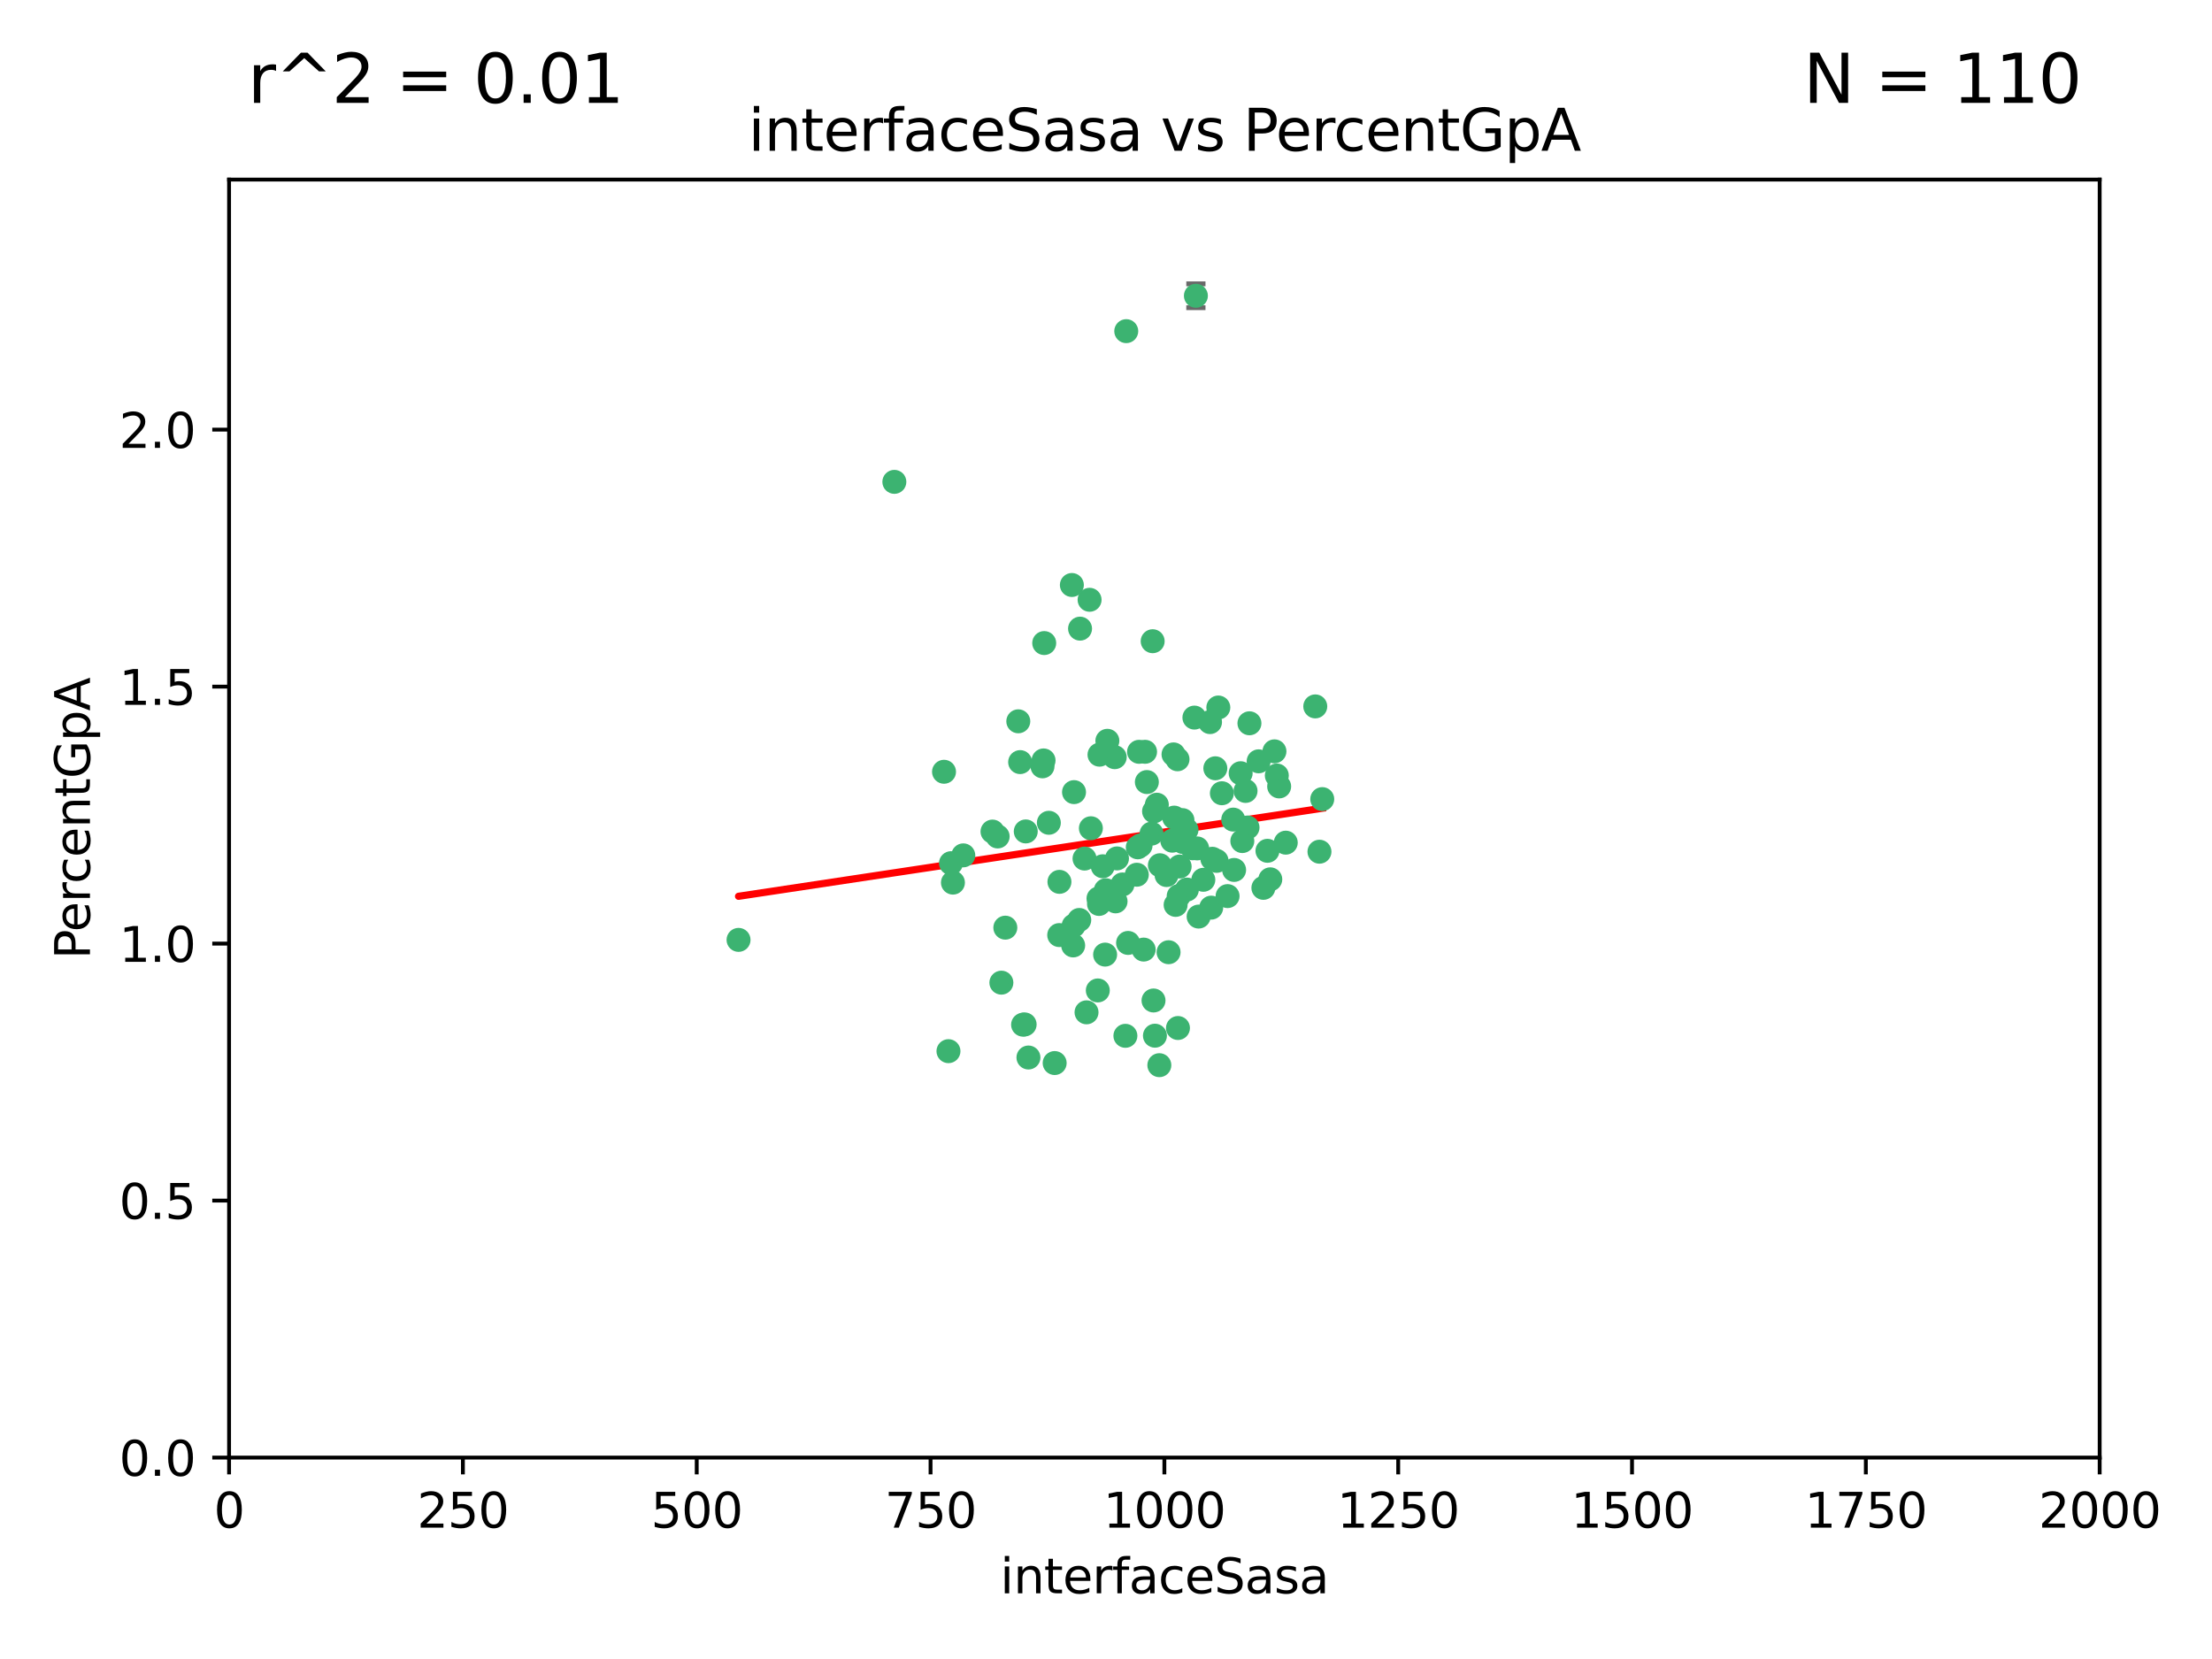 <?xml version="1.0" encoding="utf-8" standalone="no"?>
<!DOCTYPE svg PUBLIC "-//W3C//DTD SVG 1.1//EN"
  "http://www.w3.org/Graphics/SVG/1.1/DTD/svg11.dtd">
<svg xmlns:xlink="http://www.w3.org/1999/xlink" width="460.8pt" height="345.6pt" viewBox="0 0 460.8 345.6" xmlns="http://www.w3.org/2000/svg" version="1.1">
 <defs>
  <style type="text/css">*{stroke-linejoin: round; stroke-linecap: butt}</style>
 </defs>
 <g id="figure_1">
  <g id="patch_1">
   <path d="M 0 345.6 
L 460.8 345.6 
L 460.8 0 
L 0 0 
z
" style="fill: #ffffff"/>
  </g>
  <g id="axes_1">
   <g id="patch_2">
    <path d="M 47.72 303.64 
L 437.4 303.64 
L 437.4 37.411 
L 47.72 37.411 
z
" style="fill: #ffffff"/>
   </g>
   <g id="PathCollection_1">
    <defs>
     <path id="mc1596a00d7" d="M 0 1.118 
C 0.297 1.118 0.581 1 0.791 0.791 
C 1 0.581 1.118 0.297 1.118 0 
C 1.118 -0.297 1 -0.581 0.791 -0.791 
C 0.581 -1 0.297 -1.118 0 -1.118 
C -0.297 -1.118 -0.581 -1 -0.791 -0.791 
C -1 -0.581 -1.118 -0.297 -1.118 0 
C -1.118 0.297 -1 0.581 -0.791 0.791 
C -0.581 1 -0.297 1.118 0 1.118 
z
" style="stroke: #3cb371"/>
    </defs>
    <g clip-path="url(#pf9c02f90b9)">
     <use xlink:href="#mc1596a00d7" x="275.449" y="166.468" style="fill: #3cb371; stroke: #3cb371"/>
     <use xlink:href="#mc1596a00d7" x="274.868" y="177.426" style="fill: #3cb371; stroke: #3cb371"/>
     <use xlink:href="#mc1596a00d7" x="256.906" y="170.737" style="fill: #3cb371; stroke: #3cb371"/>
     <use xlink:href="#mc1596a00d7" x="258.798" y="175.212" style="fill: #3cb371; stroke: #3cb371"/>
     <use xlink:href="#mc1596a00d7" x="265.986" y="161.552" style="fill: #3cb371; stroke: #3cb371"/>
     <use xlink:href="#mc1596a00d7" x="260.281" y="150.674" style="fill: #3cb371; stroke: #3cb371"/>
     <use xlink:href="#mc1596a00d7" x="273.995" y="147.155" style="fill: #3cb371; stroke: #3cb371"/>
     <use xlink:href="#mc1596a00d7" x="244.904" y="188.505" style="fill: #3cb371; stroke: #3cb371"/>
     <use xlink:href="#mc1596a00d7" x="245.298" y="158.171" style="fill: #3cb371; stroke: #3cb371"/>
     <use xlink:href="#mc1596a00d7" x="238.248" y="197.816" style="fill: #3cb371; stroke: #3cb371"/>
     <use xlink:href="#mc1596a00d7" x="265.491" y="156.518" style="fill: #3cb371; stroke: #3cb371"/>
     <use xlink:href="#mc1596a00d7" x="240.411" y="169.01" style="fill: #3cb371; stroke: #3cb371"/>
     <use xlink:href="#mc1596a00d7" x="240.121" y="133.577" style="fill: #3cb371; stroke: #3cb371"/>
     <use xlink:href="#mc1596a00d7" x="249.126" y="61.614" style="fill: #3cb371; stroke: #3cb371"/>
     <use xlink:href="#mc1596a00d7" x="253.8" y="147.386" style="fill: #3cb371; stroke: #3cb371"/>
     <use xlink:href="#mc1596a00d7" x="249.385" y="176.738" style="fill: #3cb371; stroke: #3cb371"/>
     <use xlink:href="#mc1596a00d7" x="233.829" y="184.247" style="fill: #3cb371; stroke: #3cb371"/>
     <use xlink:href="#mc1596a00d7" x="244.606" y="170.322" style="fill: #3cb371; stroke: #3cb371"/>
     <use xlink:href="#mc1596a00d7" x="237.284" y="156.616" style="fill: #3cb371; stroke: #3cb371"/>
     <use xlink:href="#mc1596a00d7" x="217.393" y="158.411" style="fill: #3cb371; stroke: #3cb371"/>
     <use xlink:href="#mc1596a00d7" x="223.738" y="165.013" style="fill: #3cb371; stroke: #3cb371"/>
     <use xlink:href="#mc1596a00d7" x="246.326" y="170.839" style="fill: #3cb371; stroke: #3cb371"/>
     <use xlink:href="#mc1596a00d7" x="249.697" y="190.938" style="fill: #3cb371; stroke: #3cb371"/>
     <use xlink:href="#mc1596a00d7" x="232.393" y="187.771" style="fill: #3cb371; stroke: #3cb371"/>
     <use xlink:href="#mc1596a00d7" x="247.252" y="185.314" style="fill: #3cb371; stroke: #3cb371"/>
     <use xlink:href="#mc1596a00d7" x="234.441" y="215.78" style="fill: #3cb371; stroke: #3cb371"/>
     <use xlink:href="#mc1596a00d7" x="253.175" y="160.047" style="fill: #3cb371; stroke: #3cb371"/>
     <use xlink:href="#mc1596a00d7" x="217.529" y="133.961" style="fill: #3cb371; stroke: #3cb371"/>
     <use xlink:href="#mc1596a00d7" x="238.911" y="162.915" style="fill: #3cb371; stroke: #3cb371"/>
     <use xlink:href="#mc1596a00d7" x="266.473" y="163.827" style="fill: #3cb371; stroke: #3cb371"/>
     <use xlink:href="#mc1596a00d7" x="243.014" y="182.29" style="fill: #3cb371; stroke: #3cb371"/>
     <use xlink:href="#mc1596a00d7" x="259.885" y="172.384" style="fill: #3cb371; stroke: #3cb371"/>
     <use xlink:href="#mc1596a00d7" x="267.848" y="175.541" style="fill: #3cb371; stroke: #3cb371"/>
     <use xlink:href="#mc1596a00d7" x="245.744" y="180.512" style="fill: #3cb371; stroke: #3cb371"/>
     <use xlink:href="#mc1596a00d7" x="196.656" y="160.773" style="fill: #3cb371; stroke: #3cb371"/>
     <use xlink:href="#mc1596a00d7" x="219.705" y="221.452" style="fill: #3cb371; stroke: #3cb371"/>
     <use xlink:href="#mc1596a00d7" x="220.652" y="194.794" style="fill: #3cb371; stroke: #3cb371"/>
     <use xlink:href="#mc1596a00d7" x="229.046" y="157.214" style="fill: #3cb371; stroke: #3cb371"/>
     <use xlink:href="#mc1596a00d7" x="244.464" y="157.156" style="fill: #3cb371; stroke: #3cb371"/>
     <use xlink:href="#mc1596a00d7" x="217.17" y="159.642" style="fill: #3cb371; stroke: #3cb371"/>
     <use xlink:href="#mc1596a00d7" x="250.675" y="183.277" style="fill: #3cb371; stroke: #3cb371"/>
     <use xlink:href="#mc1596a00d7" x="245.391" y="214.153" style="fill: #3cb371; stroke: #3cb371"/>
     <use xlink:href="#mc1596a00d7" x="252.314" y="189.078" style="fill: #3cb371; stroke: #3cb371"/>
     <use xlink:href="#mc1596a00d7" x="264.624" y="183.18" style="fill: #3cb371; stroke: #3cb371"/>
     <use xlink:href="#mc1596a00d7" x="240.3" y="208.419" style="fill: #3cb371; stroke: #3cb371"/>
     <use xlink:href="#mc1596a00d7" x="229.724" y="180.458" style="fill: #3cb371; stroke: #3cb371"/>
     <use xlink:href="#mc1596a00d7" x="245.541" y="186.669" style="fill: #3cb371; stroke: #3cb371"/>
     <use xlink:href="#mc1596a00d7" x="238.539" y="156.612" style="fill: #3cb371; stroke: #3cb371"/>
     <use xlink:href="#mc1596a00d7" x="257.089" y="181.224" style="fill: #3cb371; stroke: #3cb371"/>
     <use xlink:href="#mc1596a00d7" x="225.927" y="178.857" style="fill: #3cb371; stroke: #3cb371"/>
     <use xlink:href="#mc1596a00d7" x="153.853" y="195.794" style="fill: #3cb371; stroke: #3cb371"/>
     <use xlink:href="#mc1596a00d7" x="228.693" y="206.326" style="fill: #3cb371; stroke: #3cb371"/>
     <use xlink:href="#mc1596a00d7" x="206.754" y="173.231" style="fill: #3cb371; stroke: #3cb371"/>
     <use xlink:href="#mc1596a00d7" x="240.99" y="167.635" style="fill: #3cb371; stroke: #3cb371"/>
     <use xlink:href="#mc1596a00d7" x="246.412" y="175.402" style="fill: #3cb371; stroke: #3cb371"/>
     <use xlink:href="#mc1596a00d7" x="243.435" y="198.364" style="fill: #3cb371; stroke: #3cb371"/>
     <use xlink:href="#mc1596a00d7" x="252.553" y="178.895" style="fill: #3cb371; stroke: #3cb371"/>
     <use xlink:href="#mc1596a00d7" x="239.885" y="173.659" style="fill: #3cb371; stroke: #3cb371"/>
     <use xlink:href="#mc1596a00d7" x="220.701" y="183.706" style="fill: #3cb371; stroke: #3cb371"/>
     <use xlink:href="#mc1596a00d7" x="232.689" y="178.823" style="fill: #3cb371; stroke: #3cb371"/>
     <use xlink:href="#mc1596a00d7" x="224.995" y="130.957" style="fill: #3cb371; stroke: #3cb371"/>
     <use xlink:href="#mc1596a00d7" x="224.83" y="191.645" style="fill: #3cb371; stroke: #3cb371"/>
     <use xlink:href="#mc1596a00d7" x="264.035" y="177.238" style="fill: #3cb371; stroke: #3cb371"/>
     <use xlink:href="#mc1596a00d7" x="255.727" y="186.674" style="fill: #3cb371; stroke: #3cb371"/>
     <use xlink:href="#mc1596a00d7" x="248.448" y="176.713" style="fill: #3cb371; stroke: #3cb371"/>
     <use xlink:href="#mc1596a00d7" x="207.832" y="174.251" style="fill: #3cb371; stroke: #3cb371"/>
     <use xlink:href="#mc1596a00d7" x="200.671" y="178.188" style="fill: #3cb371; stroke: #3cb371"/>
     <use xlink:href="#mc1596a00d7" x="198.514" y="183.865" style="fill: #3cb371; stroke: #3cb371"/>
     <use xlink:href="#mc1596a00d7" x="236.818" y="182.222" style="fill: #3cb371; stroke: #3cb371"/>
     <use xlink:href="#mc1596a00d7" x="241.625" y="180.245" style="fill: #3cb371; stroke: #3cb371"/>
     <use xlink:href="#mc1596a00d7" x="213.685" y="173.202" style="fill: #3cb371; stroke: #3cb371"/>
     <use xlink:href="#mc1596a00d7" x="253.438" y="179.334" style="fill: #3cb371; stroke: #3cb371"/>
     <use xlink:href="#mc1596a00d7" x="212.13" y="150.262" style="fill: #3cb371; stroke: #3cb371"/>
     <use xlink:href="#mc1596a00d7" x="227.249" y="172.541" style="fill: #3cb371; stroke: #3cb371"/>
     <use xlink:href="#mc1596a00d7" x="234.62" y="68.985" style="fill: #3cb371; stroke: #3cb371"/>
     <use xlink:href="#mc1596a00d7" x="198.107" y="179.815" style="fill: #3cb371; stroke: #3cb371"/>
     <use xlink:href="#mc1596a00d7" x="223.657" y="192.836" style="fill: #3cb371; stroke: #3cb371"/>
     <use xlink:href="#mc1596a00d7" x="230.365" y="185.452" style="fill: #3cb371; stroke: #3cb371"/>
     <use xlink:href="#mc1596a00d7" x="254.539" y="165.246" style="fill: #3cb371; stroke: #3cb371"/>
     <use xlink:href="#mc1596a00d7" x="213.126" y="213.461" style="fill: #3cb371; stroke: #3cb371"/>
     <use xlink:href="#mc1596a00d7" x="252.07" y="150.426" style="fill: #3cb371; stroke: #3cb371"/>
     <use xlink:href="#mc1596a00d7" x="244.214" y="175.129" style="fill: #3cb371; stroke: #3cb371"/>
     <use xlink:href="#mc1596a00d7" x="223.29" y="121.865" style="fill: #3cb371; stroke: #3cb371"/>
     <use xlink:href="#mc1596a00d7" x="262.198" y="158.596" style="fill: #3cb371; stroke: #3cb371"/>
     <use xlink:href="#mc1596a00d7" x="237.603" y="176.11" style="fill: #3cb371; stroke: #3cb371"/>
     <use xlink:href="#mc1596a00d7" x="230.215" y="198.86" style="fill: #3cb371; stroke: #3cb371"/>
     <use xlink:href="#mc1596a00d7" x="237.023" y="176.511" style="fill: #3cb371; stroke: #3cb371"/>
     <use xlink:href="#mc1596a00d7" x="259.472" y="164.766" style="fill: #3cb371; stroke: #3cb371"/>
     <use xlink:href="#mc1596a00d7" x="226.981" y="124.947" style="fill: #3cb371; stroke: #3cb371"/>
     <use xlink:href="#mc1596a00d7" x="230.685" y="154.321" style="fill: #3cb371; stroke: #3cb371"/>
     <use xlink:href="#mc1596a00d7" x="226.343" y="210.887" style="fill: #3cb371; stroke: #3cb371"/>
     <use xlink:href="#mc1596a00d7" x="218.495" y="171.401" style="fill: #3cb371; stroke: #3cb371"/>
     <use xlink:href="#mc1596a00d7" x="247.172" y="172.846" style="fill: #3cb371; stroke: #3cb371"/>
     <use xlink:href="#mc1596a00d7" x="214.244" y="220.299" style="fill: #3cb371; stroke: #3cb371"/>
     <use xlink:href="#mc1596a00d7" x="186.31" y="100.38" style="fill: #3cb371; stroke: #3cb371"/>
     <use xlink:href="#mc1596a00d7" x="228.837" y="187.17" style="fill: #3cb371; stroke: #3cb371"/>
     <use xlink:href="#mc1596a00d7" x="232.218" y="157.734" style="fill: #3cb371; stroke: #3cb371"/>
     <use xlink:href="#mc1596a00d7" x="258.451" y="161.077" style="fill: #3cb371; stroke: #3cb371"/>
     <use xlink:href="#mc1596a00d7" x="213.451" y="213.407" style="fill: #3cb371; stroke: #3cb371"/>
     <use xlink:href="#mc1596a00d7" x="228.945" y="188.309" style="fill: #3cb371; stroke: #3cb371"/>
     <use xlink:href="#mc1596a00d7" x="241.512" y="221.897" style="fill: #3cb371; stroke: #3cb371"/>
     <use xlink:href="#mc1596a00d7" x="263.188" y="184.957" style="fill: #3cb371; stroke: #3cb371"/>
     <use xlink:href="#mc1596a00d7" x="212.514" y="158.76" style="fill: #3cb371; stroke: #3cb371"/>
     <use xlink:href="#mc1596a00d7" x="223.561" y="196.951" style="fill: #3cb371; stroke: #3cb371"/>
     <use xlink:href="#mc1596a00d7" x="240.594" y="215.753" style="fill: #3cb371; stroke: #3cb371"/>
     <use xlink:href="#mc1596a00d7" x="234.998" y="196.429" style="fill: #3cb371; stroke: #3cb371"/>
     <use xlink:href="#mc1596a00d7" x="209.427" y="193.248" style="fill: #3cb371; stroke: #3cb371"/>
     <use xlink:href="#mc1596a00d7" x="248.818" y="149.487" style="fill: #3cb371; stroke: #3cb371"/>
     <use xlink:href="#mc1596a00d7" x="197.583" y="218.978" style="fill: #3cb371; stroke: #3cb371"/>
     <use xlink:href="#mc1596a00d7" x="208.605" y="204.705" style="fill: #3cb371; stroke: #3cb371"/>
    </g>
   </g>
   <g id="matplotlib.axis_1">
    <g id="xtick_1">
     <g id="line2d_1">
      <defs>
       <path id="m7ef8d9d148" d="M 0 0 
L 0 3.5 
" style="stroke: #000000; stroke-width: 0.8"/>
      </defs>
      <g>
       <use xlink:href="#m7ef8d9d148" x="47.72" y="303.64" style="stroke: #000000; stroke-width: 0.8"/>
      </g>
     </g>
     <g id="text_1">
      <!-- 0 -->
      <g transform="translate(44.539 318.238)scale(0.1 -0.1)">
       <defs>
        <path id="DejaVuSans-30" d="M 2034 4250 
Q 1547 4250 1301 3770 
Q 1056 3291 1056 2328 
Q 1056 1369 1301 889 
Q 1547 409 2034 409 
Q 2525 409 2770 889 
Q 3016 1369 3016 2328 
Q 3016 3291 2770 3770 
Q 2525 4250 2034 4250 
z
M 2034 4750 
Q 2819 4750 3233 4129 
Q 3647 3509 3647 2328 
Q 3647 1150 3233 529 
Q 2819 -91 2034 -91 
Q 1250 -91 836 529 
Q 422 1150 422 2328 
Q 422 3509 836 4129 
Q 1250 4750 2034 4750 
z
" transform="scale(0.016)"/>
       </defs>
       <use xlink:href="#DejaVuSans-30"/>
      </g>
     </g>
    </g>
    <g id="xtick_2">
     <g id="line2d_2">
      <g>
       <use xlink:href="#m7ef8d9d148" x="96.43" y="303.64" style="stroke: #000000; stroke-width: 0.8"/>
      </g>
     </g>
     <g id="text_2">
      <!-- 250 -->
      <g transform="translate(86.886 318.238)scale(0.1 -0.1)">
       <defs>
        <path id="DejaVuSans-32" d="M 1228 531 
L 3431 531 
L 3431 0 
L 469 0 
L 469 531 
Q 828 903 1448 1529 
Q 2069 2156 2228 2338 
Q 2531 2678 2651 2914 
Q 2772 3150 2772 3378 
Q 2772 3750 2511 3984 
Q 2250 4219 1831 4219 
Q 1534 4219 1204 4116 
Q 875 4013 500 3803 
L 500 4441 
Q 881 4594 1212 4672 
Q 1544 4750 1819 4750 
Q 2544 4750 2975 4387 
Q 3406 4025 3406 3419 
Q 3406 3131 3298 2873 
Q 3191 2616 2906 2266 
Q 2828 2175 2409 1742 
Q 1991 1309 1228 531 
z
" transform="scale(0.016)"/>
        <path id="DejaVuSans-35" d="M 691 4666 
L 3169 4666 
L 3169 4134 
L 1269 4134 
L 1269 2991 
Q 1406 3038 1543 3061 
Q 1681 3084 1819 3084 
Q 2600 3084 3056 2656 
Q 3513 2228 3513 1497 
Q 3513 744 3044 326 
Q 2575 -91 1722 -91 
Q 1428 -91 1123 -41 
Q 819 9 494 109 
L 494 744 
Q 775 591 1075 516 
Q 1375 441 1709 441 
Q 2250 441 2565 725 
Q 2881 1009 2881 1497 
Q 2881 1984 2565 2268 
Q 2250 2553 1709 2553 
Q 1456 2553 1204 2497 
Q 953 2441 691 2322 
L 691 4666 
z
" transform="scale(0.016)"/>
       </defs>
       <use xlink:href="#DejaVuSans-32"/>
       <use xlink:href="#DejaVuSans-35" x="63.623"/>
       <use xlink:href="#DejaVuSans-30" x="127.246"/>
      </g>
     </g>
    </g>
    <g id="xtick_3">
     <g id="line2d_3">
      <g>
       <use xlink:href="#m7ef8d9d148" x="145.14" y="303.64" style="stroke: #000000; stroke-width: 0.8"/>
      </g>
     </g>
     <g id="text_3">
      <!-- 500 -->
      <g transform="translate(135.596 318.238)scale(0.1 -0.1)">
       <use xlink:href="#DejaVuSans-35"/>
       <use xlink:href="#DejaVuSans-30" x="63.623"/>
       <use xlink:href="#DejaVuSans-30" x="127.246"/>
      </g>
     </g>
    </g>
    <g id="xtick_4">
     <g id="line2d_4">
      <g>
       <use xlink:href="#m7ef8d9d148" x="193.85" y="303.64" style="stroke: #000000; stroke-width: 0.8"/>
      </g>
     </g>
     <g id="text_4">
      <!-- 750 -->
      <g transform="translate(184.306 318.238)scale(0.1 -0.1)">
       <defs>
        <path id="DejaVuSans-37" d="M 525 4666 
L 3525 4666 
L 3525 4397 
L 1831 0 
L 1172 0 
L 2766 4134 
L 525 4134 
L 525 4666 
z
" transform="scale(0.016)"/>
       </defs>
       <use xlink:href="#DejaVuSans-37"/>
       <use xlink:href="#DejaVuSans-35" x="63.623"/>
       <use xlink:href="#DejaVuSans-30" x="127.246"/>
      </g>
     </g>
    </g>
    <g id="xtick_5">
     <g id="line2d_5">
      <g>
       <use xlink:href="#m7ef8d9d148" x="242.56" y="303.64" style="stroke: #000000; stroke-width: 0.8"/>
      </g>
     </g>
     <g id="text_5">
      <!-- 1000 -->
      <g transform="translate(229.835 318.238)scale(0.1 -0.1)">
       <defs>
        <path id="DejaVuSans-31" d="M 794 531 
L 1825 531 
L 1825 4091 
L 703 3866 
L 703 4441 
L 1819 4666 
L 2450 4666 
L 2450 531 
L 3481 531 
L 3481 0 
L 794 0 
L 794 531 
z
" transform="scale(0.016)"/>
       </defs>
       <use xlink:href="#DejaVuSans-31"/>
       <use xlink:href="#DejaVuSans-30" x="63.623"/>
       <use xlink:href="#DejaVuSans-30" x="127.246"/>
       <use xlink:href="#DejaVuSans-30" x="190.869"/>
      </g>
     </g>
    </g>
    <g id="xtick_6">
     <g id="line2d_6">
      <g>
       <use xlink:href="#m7ef8d9d148" x="291.27" y="303.64" style="stroke: #000000; stroke-width: 0.8"/>
      </g>
     </g>
     <g id="text_6">
      <!-- 1250 -->
      <g transform="translate(278.545 318.238)scale(0.1 -0.1)">
       <use xlink:href="#DejaVuSans-31"/>
       <use xlink:href="#DejaVuSans-32" x="63.623"/>
       <use xlink:href="#DejaVuSans-35" x="127.246"/>
       <use xlink:href="#DejaVuSans-30" x="190.869"/>
      </g>
     </g>
    </g>
    <g id="xtick_7">
     <g id="line2d_7">
      <g>
       <use xlink:href="#m7ef8d9d148" x="339.98" y="303.64" style="stroke: #000000; stroke-width: 0.8"/>
      </g>
     </g>
     <g id="text_7">
      <!-- 1500 -->
      <g transform="translate(327.255 318.238)scale(0.1 -0.1)">
       <use xlink:href="#DejaVuSans-31"/>
       <use xlink:href="#DejaVuSans-35" x="63.623"/>
       <use xlink:href="#DejaVuSans-30" x="127.246"/>
       <use xlink:href="#DejaVuSans-30" x="190.869"/>
      </g>
     </g>
    </g>
    <g id="xtick_8">
     <g id="line2d_8">
      <g>
       <use xlink:href="#m7ef8d9d148" x="388.69" y="303.64" style="stroke: #000000; stroke-width: 0.8"/>
      </g>
     </g>
     <g id="text_8">
      <!-- 1750 -->
      <g transform="translate(375.965 318.238)scale(0.1 -0.1)">
       <use xlink:href="#DejaVuSans-31"/>
       <use xlink:href="#DejaVuSans-37" x="63.623"/>
       <use xlink:href="#DejaVuSans-35" x="127.246"/>
       <use xlink:href="#DejaVuSans-30" x="190.869"/>
      </g>
     </g>
    </g>
    <g id="xtick_9">
     <g id="line2d_9">
      <g>
       <use xlink:href="#m7ef8d9d148" x="437.4" y="303.64" style="stroke: #000000; stroke-width: 0.8"/>
      </g>
     </g>
     <g id="text_9">
      <!-- 2000 -->
      <g transform="translate(424.675 318.238)scale(0.1 -0.1)">
       <use xlink:href="#DejaVuSans-32"/>
       <use xlink:href="#DejaVuSans-30" x="63.623"/>
       <use xlink:href="#DejaVuSans-30" x="127.246"/>
       <use xlink:href="#DejaVuSans-30" x="190.869"/>
      </g>
     </g>
    </g>
    <g id="text_10">
     <!-- interfaceSasa -->
     <g transform="translate(208.353 331.917)scale(0.1 -0.1)">
      <defs>
       <path id="DejaVuSans-69" d="M 603 3500 
L 1178 3500 
L 1178 0 
L 603 0 
L 603 3500 
z
M 603 4863 
L 1178 4863 
L 1178 4134 
L 603 4134 
L 603 4863 
z
" transform="scale(0.016)"/>
       <path id="DejaVuSans-6e" d="M 3513 2113 
L 3513 0 
L 2938 0 
L 2938 2094 
Q 2938 2591 2744 2837 
Q 2550 3084 2163 3084 
Q 1697 3084 1428 2787 
Q 1159 2491 1159 1978 
L 1159 0 
L 581 0 
L 581 3500 
L 1159 3500 
L 1159 2956 
Q 1366 3272 1645 3428 
Q 1925 3584 2291 3584 
Q 2894 3584 3203 3211 
Q 3513 2838 3513 2113 
z
" transform="scale(0.016)"/>
       <path id="DejaVuSans-74" d="M 1172 4494 
L 1172 3500 
L 2356 3500 
L 2356 3053 
L 1172 3053 
L 1172 1153 
Q 1172 725 1289 603 
Q 1406 481 1766 481 
L 2356 481 
L 2356 0 
L 1766 0 
Q 1100 0 847 248 
Q 594 497 594 1153 
L 594 3053 
L 172 3053 
L 172 3500 
L 594 3500 
L 594 4494 
L 1172 4494 
z
" transform="scale(0.016)"/>
       <path id="DejaVuSans-65" d="M 3597 1894 
L 3597 1613 
L 953 1613 
Q 991 1019 1311 708 
Q 1631 397 2203 397 
Q 2534 397 2845 478 
Q 3156 559 3463 722 
L 3463 178 
Q 3153 47 2828 -22 
Q 2503 -91 2169 -91 
Q 1331 -91 842 396 
Q 353 884 353 1716 
Q 353 2575 817 3079 
Q 1281 3584 2069 3584 
Q 2775 3584 3186 3129 
Q 3597 2675 3597 1894 
z
M 3022 2063 
Q 3016 2534 2758 2815 
Q 2500 3097 2075 3097 
Q 1594 3097 1305 2825 
Q 1016 2553 972 2059 
L 3022 2063 
z
" transform="scale(0.016)"/>
       <path id="DejaVuSans-72" d="M 2631 2963 
Q 2534 3019 2420 3045 
Q 2306 3072 2169 3072 
Q 1681 3072 1420 2755 
Q 1159 2438 1159 1844 
L 1159 0 
L 581 0 
L 581 3500 
L 1159 3500 
L 1159 2956 
Q 1341 3275 1631 3429 
Q 1922 3584 2338 3584 
Q 2397 3584 2469 3576 
Q 2541 3569 2628 3553 
L 2631 2963 
z
" transform="scale(0.016)"/>
       <path id="DejaVuSans-66" d="M 2375 4863 
L 2375 4384 
L 1825 4384 
Q 1516 4384 1395 4259 
Q 1275 4134 1275 3809 
L 1275 3500 
L 2222 3500 
L 2222 3053 
L 1275 3053 
L 1275 0 
L 697 0 
L 697 3053 
L 147 3053 
L 147 3500 
L 697 3500 
L 697 3744 
Q 697 4328 969 4595 
Q 1241 4863 1831 4863 
L 2375 4863 
z
" transform="scale(0.016)"/>
       <path id="DejaVuSans-61" d="M 2194 1759 
Q 1497 1759 1228 1600 
Q 959 1441 959 1056 
Q 959 750 1161 570 
Q 1363 391 1709 391 
Q 2188 391 2477 730 
Q 2766 1069 2766 1631 
L 2766 1759 
L 2194 1759 
z
M 3341 1997 
L 3341 0 
L 2766 0 
L 2766 531 
Q 2569 213 2275 61 
Q 1981 -91 1556 -91 
Q 1019 -91 701 211 
Q 384 513 384 1019 
Q 384 1609 779 1909 
Q 1175 2209 1959 2209 
L 2766 2209 
L 2766 2266 
Q 2766 2663 2505 2880 
Q 2244 3097 1772 3097 
Q 1472 3097 1187 3025 
Q 903 2953 641 2809 
L 641 3341 
Q 956 3463 1253 3523 
Q 1550 3584 1831 3584 
Q 2591 3584 2966 3190 
Q 3341 2797 3341 1997 
z
" transform="scale(0.016)"/>
       <path id="DejaVuSans-63" d="M 3122 3366 
L 3122 2828 
Q 2878 2963 2633 3030 
Q 2388 3097 2138 3097 
Q 1578 3097 1268 2742 
Q 959 2388 959 1747 
Q 959 1106 1268 751 
Q 1578 397 2138 397 
Q 2388 397 2633 464 
Q 2878 531 3122 666 
L 3122 134 
Q 2881 22 2623 -34 
Q 2366 -91 2075 -91 
Q 1284 -91 818 406 
Q 353 903 353 1747 
Q 353 2603 823 3093 
Q 1294 3584 2113 3584 
Q 2378 3584 2631 3529 
Q 2884 3475 3122 3366 
z
" transform="scale(0.016)"/>
       <path id="DejaVuSans-53" d="M 3425 4513 
L 3425 3897 
Q 3066 4069 2747 4153 
Q 2428 4238 2131 4238 
Q 1616 4238 1336 4038 
Q 1056 3838 1056 3469 
Q 1056 3159 1242 3001 
Q 1428 2844 1947 2747 
L 2328 2669 
Q 3034 2534 3370 2195 
Q 3706 1856 3706 1288 
Q 3706 609 3251 259 
Q 2797 -91 1919 -91 
Q 1588 -91 1214 -16 
Q 841 59 441 206 
L 441 856 
Q 825 641 1194 531 
Q 1563 422 1919 422 
Q 2459 422 2753 634 
Q 3047 847 3047 1241 
Q 3047 1584 2836 1778 
Q 2625 1972 2144 2069 
L 1759 2144 
Q 1053 2284 737 2584 
Q 422 2884 422 3419 
Q 422 4038 858 4394 
Q 1294 4750 2059 4750 
Q 2388 4750 2728 4690 
Q 3069 4631 3425 4513 
z
" transform="scale(0.016)"/>
       <path id="DejaVuSans-73" d="M 2834 3397 
L 2834 2853 
Q 2591 2978 2328 3040 
Q 2066 3103 1784 3103 
Q 1356 3103 1142 2972 
Q 928 2841 928 2578 
Q 928 2378 1081 2264 
Q 1234 2150 1697 2047 
L 1894 2003 
Q 2506 1872 2764 1633 
Q 3022 1394 3022 966 
Q 3022 478 2636 193 
Q 2250 -91 1575 -91 
Q 1294 -91 989 -36 
Q 684 19 347 128 
L 347 722 
Q 666 556 975 473 
Q 1284 391 1588 391 
Q 1994 391 2212 530 
Q 2431 669 2431 922 
Q 2431 1156 2273 1281 
Q 2116 1406 1581 1522 
L 1381 1569 
Q 847 1681 609 1914 
Q 372 2147 372 2553 
Q 372 3047 722 3315 
Q 1072 3584 1716 3584 
Q 2034 3584 2315 3537 
Q 2597 3491 2834 3397 
z
" transform="scale(0.016)"/>
      </defs>
      <use xlink:href="#DejaVuSans-69"/>
      <use xlink:href="#DejaVuSans-6e" x="27.783"/>
      <use xlink:href="#DejaVuSans-74" x="91.162"/>
      <use xlink:href="#DejaVuSans-65" x="130.371"/>
      <use xlink:href="#DejaVuSans-72" x="191.895"/>
      <use xlink:href="#DejaVuSans-66" x="233.008"/>
      <use xlink:href="#DejaVuSans-61" x="268.213"/>
      <use xlink:href="#DejaVuSans-63" x="329.492"/>
      <use xlink:href="#DejaVuSans-65" x="384.473"/>
      <use xlink:href="#DejaVuSans-53" x="445.996"/>
      <use xlink:href="#DejaVuSans-61" x="509.473"/>
      <use xlink:href="#DejaVuSans-73" x="570.752"/>
      <use xlink:href="#DejaVuSans-61" x="622.852"/>
     </g>
    </g>
   </g>
   <g id="matplotlib.axis_2">
    <g id="ytick_1">
     <g id="line2d_10">
      <defs>
       <path id="m99dfe54df9" d="M 0 0 
L -3.5 0 
" style="stroke: #000000; stroke-width: 0.8"/>
      </defs>
      <g>
       <use xlink:href="#m99dfe54df9" x="47.72" y="303.64" style="stroke: #000000; stroke-width: 0.8"/>
      </g>
     </g>
     <g id="text_11">
      <!-- 0.0 -->
      <g transform="translate(24.817 307.439)scale(0.1 -0.1)">
       <defs>
        <path id="DejaVuSans-2e" d="M 684 794 
L 1344 794 
L 1344 0 
L 684 0 
L 684 794 
z
" transform="scale(0.016)"/>
       </defs>
       <use xlink:href="#DejaVuSans-30"/>
       <use xlink:href="#DejaVuSans-2e" x="63.623"/>
       <use xlink:href="#DejaVuSans-30" x="95.41"/>
      </g>
     </g>
    </g>
    <g id="ytick_2">
     <g id="line2d_11">
      <g>
       <use xlink:href="#m99dfe54df9" x="47.72" y="250.105" style="stroke: #000000; stroke-width: 0.8"/>
      </g>
     </g>
     <g id="text_12">
      <!-- 0.5 -->
      <g transform="translate(24.817 253.905)scale(0.1 -0.1)">
       <use xlink:href="#DejaVuSans-30"/>
       <use xlink:href="#DejaVuSans-2e" x="63.623"/>
       <use xlink:href="#DejaVuSans-35" x="95.41"/>
      </g>
     </g>
    </g>
    <g id="ytick_3">
     <g id="line2d_12">
      <g>
       <use xlink:href="#m99dfe54df9" x="47.72" y="196.571" style="stroke: #000000; stroke-width: 0.8"/>
      </g>
     </g>
     <g id="text_13">
      <!-- 1.0 -->
      <g transform="translate(24.817 200.37)scale(0.1 -0.1)">
       <use xlink:href="#DejaVuSans-31"/>
       <use xlink:href="#DejaVuSans-2e" x="63.623"/>
       <use xlink:href="#DejaVuSans-30" x="95.41"/>
      </g>
     </g>
    </g>
    <g id="ytick_4">
     <g id="line2d_13">
      <g>
       <use xlink:href="#m99dfe54df9" x="47.72" y="143.036" style="stroke: #000000; stroke-width: 0.8"/>
      </g>
     </g>
     <g id="text_14">
      <!-- 1.5 -->
      <g transform="translate(24.817 146.835)scale(0.1 -0.1)">
       <use xlink:href="#DejaVuSans-31"/>
       <use xlink:href="#DejaVuSans-2e" x="63.623"/>
       <use xlink:href="#DejaVuSans-35" x="95.41"/>
      </g>
     </g>
    </g>
    <g id="ytick_5">
     <g id="line2d_14">
      <g>
       <use xlink:href="#m99dfe54df9" x="47.72" y="89.501" style="stroke: #000000; stroke-width: 0.8"/>
      </g>
     </g>
     <g id="text_15">
      <!-- 2.0 -->
      <g transform="translate(24.817 93.301)scale(0.1 -0.1)">
       <use xlink:href="#DejaVuSans-32"/>
       <use xlink:href="#DejaVuSans-2e" x="63.623"/>
       <use xlink:href="#DejaVuSans-30" x="95.41"/>
      </g>
     </g>
    </g>
    <g id="text_16">
     <!-- PercentGpA -->
     <g transform="translate(18.737 199.802)rotate(-90)scale(0.1 -0.1)">
      <defs>
       <path id="DejaVuSans-50" d="M 1259 4147 
L 1259 2394 
L 2053 2394 
Q 2494 2394 2734 2622 
Q 2975 2850 2975 3272 
Q 2975 3691 2734 3919 
Q 2494 4147 2053 4147 
L 1259 4147 
z
M 628 4666 
L 2053 4666 
Q 2838 4666 3239 4311 
Q 3641 3956 3641 3272 
Q 3641 2581 3239 2228 
Q 2838 1875 2053 1875 
L 1259 1875 
L 1259 0 
L 628 0 
L 628 4666 
z
" transform="scale(0.016)"/>
       <path id="DejaVuSans-47" d="M 3809 666 
L 3809 1919 
L 2778 1919 
L 2778 2438 
L 4434 2438 
L 4434 434 
Q 4069 175 3628 42 
Q 3188 -91 2688 -91 
Q 1594 -91 976 548 
Q 359 1188 359 2328 
Q 359 3472 976 4111 
Q 1594 4750 2688 4750 
Q 3144 4750 3555 4637 
Q 3966 4525 4313 4306 
L 4313 3634 
Q 3963 3931 3569 4081 
Q 3175 4231 2741 4231 
Q 1884 4231 1454 3753 
Q 1025 3275 1025 2328 
Q 1025 1384 1454 906 
Q 1884 428 2741 428 
Q 3075 428 3337 486 
Q 3600 544 3809 666 
z
" transform="scale(0.016)"/>
       <path id="DejaVuSans-70" d="M 1159 525 
L 1159 -1331 
L 581 -1331 
L 581 3500 
L 1159 3500 
L 1159 2969 
Q 1341 3281 1617 3432 
Q 1894 3584 2278 3584 
Q 2916 3584 3314 3078 
Q 3713 2572 3713 1747 
Q 3713 922 3314 415 
Q 2916 -91 2278 -91 
Q 1894 -91 1617 61 
Q 1341 213 1159 525 
z
M 3116 1747 
Q 3116 2381 2855 2742 
Q 2594 3103 2138 3103 
Q 1681 3103 1420 2742 
Q 1159 2381 1159 1747 
Q 1159 1113 1420 752 
Q 1681 391 2138 391 
Q 2594 391 2855 752 
Q 3116 1113 3116 1747 
z
" transform="scale(0.016)"/>
       <path id="DejaVuSans-41" d="M 2188 4044 
L 1331 1722 
L 3047 1722 
L 2188 4044 
z
M 1831 4666 
L 2547 4666 
L 4325 0 
L 3669 0 
L 3244 1197 
L 1141 1197 
L 716 0 
L 50 0 
L 1831 4666 
z
" transform="scale(0.016)"/>
      </defs>
      <use xlink:href="#DejaVuSans-50"/>
      <use xlink:href="#DejaVuSans-65" x="56.678"/>
      <use xlink:href="#DejaVuSans-72" x="118.201"/>
      <use xlink:href="#DejaVuSans-63" x="157.064"/>
      <use xlink:href="#DejaVuSans-65" x="212.045"/>
      <use xlink:href="#DejaVuSans-6e" x="273.568"/>
      <use xlink:href="#DejaVuSans-74" x="336.947"/>
      <use xlink:href="#DejaVuSans-47" x="376.156"/>
      <use xlink:href="#DejaVuSans-70" x="453.646"/>
      <use xlink:href="#DejaVuSans-41" x="517.123"/>
     </g>
    </g>
   </g>
   <g id="LineCollection_1">
    <path d="M 275.449 166.567 
L 275.449 166.369 
" clip-path="url(#pf9c02f90b9)" style="fill: none; stroke: #696969"/>
    <path d="M 274.868 177.476 
L 274.868 177.376 
" clip-path="url(#pf9c02f90b9)" style="fill: none; stroke: #696969"/>
    <path d="M 256.906 170.789 
L 256.906 170.686 
" clip-path="url(#pf9c02f90b9)" style="fill: none; stroke: #696969"/>
    <path d="M 258.798 175.258 
L 258.798 175.167 
" clip-path="url(#pf9c02f90b9)" style="fill: none; stroke: #696969"/>
    <path d="M 265.986 161.677 
L 265.986 161.426 
" clip-path="url(#pf9c02f90b9)" style="fill: none; stroke: #696969"/>
    <path d="M 260.281 151.018 
L 260.281 150.331 
" clip-path="url(#pf9c02f90b9)" style="fill: none; stroke: #696969"/>
    <path d="M 273.995 147.254 
L 273.995 147.057 
" clip-path="url(#pf9c02f90b9)" style="fill: none; stroke: #696969"/>
    <path d="M 244.904 188.662 
L 244.904 188.348 
" clip-path="url(#pf9c02f90b9)" style="fill: none; stroke: #696969"/>
    <path d="M 245.298 158.225 
L 245.298 158.118 
" clip-path="url(#pf9c02f90b9)" style="fill: none; stroke: #696969"/>
    <path d="M 238.248 197.834 
L 238.248 197.797 
" clip-path="url(#pf9c02f90b9)" style="fill: none; stroke: #696969"/>
    <path d="M 265.491 156.58 
L 265.491 156.457 
" clip-path="url(#pf9c02f90b9)" style="fill: none; stroke: #696969"/>
    <path d="M 240.411 169.203 
L 240.411 168.817 
" clip-path="url(#pf9c02f90b9)" style="fill: none; stroke: #696969"/>
    <path d="M 240.121 133.684 
L 240.121 133.47 
" clip-path="url(#pf9c02f90b9)" style="fill: none; stroke: #696969"/>
    <path d="M 249.126 64.1 
L 249.126 59.128 
" clip-path="url(#pf9c02f90b9)" style="fill: none; stroke: #696969"/>
    <path d="M 253.8 147.639 
L 253.8 147.133 
" clip-path="url(#pf9c02f90b9)" style="fill: none; stroke: #696969"/>
    <path d="M 249.385 177.161 
L 249.385 176.315 
" clip-path="url(#pf9c02f90b9)" style="fill: none; stroke: #696969"/>
    <path d="M 233.829 184.315 
L 233.829 184.179 
" clip-path="url(#pf9c02f90b9)" style="fill: none; stroke: #696969"/>
    <path d="M 244.606 170.497 
L 244.606 170.148 
" clip-path="url(#pf9c02f90b9)" style="fill: none; stroke: #696969"/>
    <path d="M 237.284 156.793 
L 237.284 156.439 
" clip-path="url(#pf9c02f90b9)" style="fill: none; stroke: #696969"/>
    <path d="M 217.393 158.729 
L 217.393 158.094 
" clip-path="url(#pf9c02f90b9)" style="fill: none; stroke: #696969"/>
    <path d="M 223.738 165.183 
L 223.738 164.843 
" clip-path="url(#pf9c02f90b9)" style="fill: none; stroke: #696969"/>
    <path d="M 246.326 170.987 
L 246.326 170.691 
" clip-path="url(#pf9c02f90b9)" style="fill: none; stroke: #696969"/>
    <path d="M 249.697 191.16 
L 249.697 190.715 
" clip-path="url(#pf9c02f90b9)" style="fill: none; stroke: #696969"/>
    <path d="M 232.393 188.498 
L 232.393 187.045 
" clip-path="url(#pf9c02f90b9)" style="fill: none; stroke: #696969"/>
    <path d="M 247.252 185.378 
L 247.252 185.251 
" clip-path="url(#pf9c02f90b9)" style="fill: none; stroke: #696969"/>
    <path d="M 234.441 216.077 
L 234.441 215.482 
" clip-path="url(#pf9c02f90b9)" style="fill: none; stroke: #696969"/>
    <path d="M 253.175 160.208 
L 253.175 159.886 
" clip-path="url(#pf9c02f90b9)" style="fill: none; stroke: #696969"/>
    <path d="M 217.529 134.628 
L 217.529 133.293 
" clip-path="url(#pf9c02f90b9)" style="fill: none; stroke: #696969"/>
    <path d="M 238.911 162.954 
L 238.911 162.875 
" clip-path="url(#pf9c02f90b9)" style="fill: none; stroke: #696969"/>
    <path d="M 266.473 163.992 
L 266.473 163.662 
" clip-path="url(#pf9c02f90b9)" style="fill: none; stroke: #696969"/>
    <path d="M 243.014 182.37 
L 243.014 182.209 
" clip-path="url(#pf9c02f90b9)" style="fill: none; stroke: #696969"/>
    <path d="M 259.885 172.648 
L 259.885 172.12 
" clip-path="url(#pf9c02f90b9)" style="fill: none; stroke: #696969"/>
    <path d="M 267.848 175.623 
L 267.848 175.459 
" clip-path="url(#pf9c02f90b9)" style="fill: none; stroke: #696969"/>
    <path d="M 245.744 180.616 
L 245.744 180.408 
" clip-path="url(#pf9c02f90b9)" style="fill: none; stroke: #696969"/>
    <path d="M 196.656 161.174 
L 196.656 160.371 
" clip-path="url(#pf9c02f90b9)" style="fill: none; stroke: #696969"/>
    <path d="M 219.705 221.532 
L 219.705 221.371 
" clip-path="url(#pf9c02f90b9)" style="fill: none; stroke: #696969"/>
    <path d="M 220.652 194.872 
L 220.652 194.717 
" clip-path="url(#pf9c02f90b9)" style="fill: none; stroke: #696969"/>
    <path d="M 229.046 157.377 
L 229.046 157.052 
" clip-path="url(#pf9c02f90b9)" style="fill: none; stroke: #696969"/>
    <path d="M 244.464 157.228 
L 244.464 157.084 
" clip-path="url(#pf9c02f90b9)" style="fill: none; stroke: #696969"/>
    <path d="M 217.17 159.839 
L 217.17 159.446 
" clip-path="url(#pf9c02f90b9)" style="fill: none; stroke: #696969"/>
    <path d="M 250.675 183.392 
L 250.675 183.163 
" clip-path="url(#pf9c02f90b9)" style="fill: none; stroke: #696969"/>
    <path d="M 245.391 214.297 
L 245.391 214.009 
" clip-path="url(#pf9c02f90b9)" style="fill: none; stroke: #696969"/>
    <path d="M 252.314 189.261 
L 252.314 188.896 
" clip-path="url(#pf9c02f90b9)" style="fill: none; stroke: #696969"/>
    <path d="M 264.624 183.301 
L 264.624 183.059 
" clip-path="url(#pf9c02f90b9)" style="fill: none; stroke: #696969"/>
    <path d="M 240.3 208.462 
L 240.3 208.375 
" clip-path="url(#pf9c02f90b9)" style="fill: none; stroke: #696969"/>
    <path d="M 229.724 180.523 
L 229.724 180.393 
" clip-path="url(#pf9c02f90b9)" style="fill: none; stroke: #696969"/>
    <path d="M 245.541 187.075 
L 245.541 186.262 
" clip-path="url(#pf9c02f90b9)" style="fill: none; stroke: #696969"/>
    <path d="M 238.539 157.478 
L 238.539 155.746 
" clip-path="url(#pf9c02f90b9)" style="fill: none; stroke: #696969"/>
    <path d="M 257.089 181.289 
L 257.089 181.159 
" clip-path="url(#pf9c02f90b9)" style="fill: none; stroke: #696969"/>
    <path d="M 225.927 179.056 
L 225.927 178.658 
" clip-path="url(#pf9c02f90b9)" style="fill: none; stroke: #696969"/>
    <path d="M 153.853 195.893 
L 153.853 195.694 
" clip-path="url(#pf9c02f90b9)" style="fill: none; stroke: #696969"/>
    <path d="M 228.693 206.525 
L 228.693 206.128 
" clip-path="url(#pf9c02f90b9)" style="fill: none; stroke: #696969"/>
    <path d="M 206.754 173.37 
L 206.754 173.091 
" clip-path="url(#pf9c02f90b9)" style="fill: none; stroke: #696969"/>
    <path d="M 240.99 167.829 
L 240.99 167.442 
" clip-path="url(#pf9c02f90b9)" style="fill: none; stroke: #696969"/>
    <path d="M 246.412 175.487 
L 246.412 175.316 
" clip-path="url(#pf9c02f90b9)" style="fill: none; stroke: #696969"/>
    <path d="M 243.435 198.613 
L 243.435 198.115 
" clip-path="url(#pf9c02f90b9)" style="fill: none; stroke: #696969"/>
    <path d="M 252.553 178.989 
L 252.553 178.801 
" clip-path="url(#pf9c02f90b9)" style="fill: none; stroke: #696969"/>
    <path d="M 239.885 173.782 
L 239.885 173.536 
" clip-path="url(#pf9c02f90b9)" style="fill: none; stroke: #696969"/>
    <path d="M 220.701 183.928 
L 220.701 183.484 
" clip-path="url(#pf9c02f90b9)" style="fill: none; stroke: #696969"/>
    <path d="M 232.689 178.896 
L 232.689 178.75 
" clip-path="url(#pf9c02f90b9)" style="fill: none; stroke: #696969"/>
    <path d="M 224.995 131.058 
L 224.995 130.857 
" clip-path="url(#pf9c02f90b9)" style="fill: none; stroke: #696969"/>
    <path d="M 224.83 191.911 
L 224.83 191.38 
" clip-path="url(#pf9c02f90b9)" style="fill: none; stroke: #696969"/>
    <path d="M 264.035 177.332 
L 264.035 177.145 
" clip-path="url(#pf9c02f90b9)" style="fill: none; stroke: #696969"/>
    <path d="M 255.727 186.822 
L 255.727 186.526 
" clip-path="url(#pf9c02f90b9)" style="fill: none; stroke: #696969"/>
    <path d="M 248.448 176.784 
L 248.448 176.643 
" clip-path="url(#pf9c02f90b9)" style="fill: none; stroke: #696969"/>
    <path d="M 207.832 174.437 
L 207.832 174.065 
" clip-path="url(#pf9c02f90b9)" style="fill: none; stroke: #696969"/>
    <path d="M 200.671 178.417 
L 200.671 177.96 
" clip-path="url(#pf9c02f90b9)" style="fill: none; stroke: #696969"/>
    <path d="M 198.514 183.91 
L 198.514 183.821 
" clip-path="url(#pf9c02f90b9)" style="fill: none; stroke: #696969"/>
    <path d="M 236.818 182.699 
L 236.818 181.745 
" clip-path="url(#pf9c02f90b9)" style="fill: none; stroke: #696969"/>
    <path d="M 241.625 180.256 
L 241.625 180.234 
" clip-path="url(#pf9c02f90b9)" style="fill: none; stroke: #696969"/>
    <path d="M 213.685 173.241 
L 213.685 173.164 
" clip-path="url(#pf9c02f90b9)" style="fill: none; stroke: #696969"/>
    <path d="M 253.438 179.481 
L 253.438 179.186 
" clip-path="url(#pf9c02f90b9)" style="fill: none; stroke: #696969"/>
    <path d="M 212.13 151.119 
L 212.13 149.404 
" clip-path="url(#pf9c02f90b9)" style="fill: none; stroke: #696969"/>
    <path d="M 227.249 172.664 
L 227.249 172.418 
" clip-path="url(#pf9c02f90b9)" style="fill: none; stroke: #696969"/>
    <path d="M 234.62 69.891 
L 234.62 68.079 
" clip-path="url(#pf9c02f90b9)" style="fill: none; stroke: #696969"/>
    <path d="M 198.107 180.04 
L 198.107 179.589 
" clip-path="url(#pf9c02f90b9)" style="fill: none; stroke: #696969"/>
    <path d="M 223.657 192.925 
L 223.657 192.747 
" clip-path="url(#pf9c02f90b9)" style="fill: none; stroke: #696969"/>
    <path d="M 230.365 185.629 
L 230.365 185.276 
" clip-path="url(#pf9c02f90b9)" style="fill: none; stroke: #696969"/>
    <path d="M 254.539 165.34 
L 254.539 165.152 
" clip-path="url(#pf9c02f90b9)" style="fill: none; stroke: #696969"/>
    <path d="M 213.126 213.81 
L 213.126 213.112 
" clip-path="url(#pf9c02f90b9)" style="fill: none; stroke: #696969"/>
    <path d="M 252.07 150.897 
L 252.07 149.954 
" clip-path="url(#pf9c02f90b9)" style="fill: none; stroke: #696969"/>
    <path d="M 244.214 175.427 
L 244.214 174.831 
" clip-path="url(#pf9c02f90b9)" style="fill: none; stroke: #696969"/>
    <path d="M 223.29 122.524 
L 223.29 121.207 
" clip-path="url(#pf9c02f90b9)" style="fill: none; stroke: #696969"/>
    <path d="M 262.198 158.611 
L 262.198 158.581 
" clip-path="url(#pf9c02f90b9)" style="fill: none; stroke: #696969"/>
    <path d="M 237.603 176.125 
L 237.603 176.094 
" clip-path="url(#pf9c02f90b9)" style="fill: none; stroke: #696969"/>
    <path d="M 230.215 199.12 
L 230.215 198.6 
" clip-path="url(#pf9c02f90b9)" style="fill: none; stroke: #696969"/>
    <path d="M 237.023 176.603 
L 237.023 176.418 
" clip-path="url(#pf9c02f90b9)" style="fill: none; stroke: #696969"/>
    <path d="M 259.472 165.24 
L 259.472 164.293 
" clip-path="url(#pf9c02f90b9)" style="fill: none; stroke: #696969"/>
    <path d="M 226.981 125.754 
L 226.981 124.14 
" clip-path="url(#pf9c02f90b9)" style="fill: none; stroke: #696969"/>
    <path d="M 230.685 154.525 
L 230.685 154.117 
" clip-path="url(#pf9c02f90b9)" style="fill: none; stroke: #696969"/>
    <path d="M 226.343 211.072 
L 226.343 210.702 
" clip-path="url(#pf9c02f90b9)" style="fill: none; stroke: #696969"/>
    <path d="M 218.495 171.507 
L 218.495 171.295 
" clip-path="url(#pf9c02f90b9)" style="fill: none; stroke: #696969"/>
    <path d="M 247.172 172.911 
L 247.172 172.78 
" clip-path="url(#pf9c02f90b9)" style="fill: none; stroke: #696969"/>
    <path d="M 214.244 220.407 
L 214.244 220.192 
" clip-path="url(#pf9c02f90b9)" style="fill: none; stroke: #696969"/>
    <path d="M 186.31 101.334 
L 186.31 99.426 
" clip-path="url(#pf9c02f90b9)" style="fill: none; stroke: #696969"/>
    <path d="M 228.837 187.816 
L 228.837 186.523 
" clip-path="url(#pf9c02f90b9)" style="fill: none; stroke: #696969"/>
    <path d="M 232.218 157.802 
L 232.218 157.667 
" clip-path="url(#pf9c02f90b9)" style="fill: none; stroke: #696969"/>
    <path d="M 258.451 161.195 
L 258.451 160.959 
" clip-path="url(#pf9c02f90b9)" style="fill: none; stroke: #696969"/>
    <path d="M 213.451 213.477 
L 213.451 213.337 
" clip-path="url(#pf9c02f90b9)" style="fill: none; stroke: #696969"/>
    <path d="M 228.945 188.474 
L 228.945 188.143 
" clip-path="url(#pf9c02f90b9)" style="fill: none; stroke: #696969"/>
    <path d="M 241.512 221.96 
L 241.512 221.833 
" clip-path="url(#pf9c02f90b9)" style="fill: none; stroke: #696969"/>
    <path d="M 263.188 185.01 
L 263.188 184.904 
" clip-path="url(#pf9c02f90b9)" style="fill: none; stroke: #696969"/>
    <path d="M 212.514 158.826 
L 212.514 158.694 
" clip-path="url(#pf9c02f90b9)" style="fill: none; stroke: #696969"/>
    <path d="M 223.561 196.97 
L 223.561 196.932 
" clip-path="url(#pf9c02f90b9)" style="fill: none; stroke: #696969"/>
    <path d="M 240.594 215.856 
L 240.594 215.65 
" clip-path="url(#pf9c02f90b9)" style="fill: none; stroke: #696969"/>
    <path d="M 234.998 196.589 
L 234.998 196.269 
" clip-path="url(#pf9c02f90b9)" style="fill: none; stroke: #696969"/>
    <path d="M 209.427 193.388 
L 209.427 193.108 
" clip-path="url(#pf9c02f90b9)" style="fill: none; stroke: #696969"/>
    <path d="M 248.818 149.565 
L 248.818 149.408 
" clip-path="url(#pf9c02f90b9)" style="fill: none; stroke: #696969"/>
    <path d="M 197.583 219.022 
L 197.583 218.933 
" clip-path="url(#pf9c02f90b9)" style="fill: none; stroke: #696969"/>
    <path d="M 208.605 204.745 
L 208.605 204.665 
" clip-path="url(#pf9c02f90b9)" style="fill: none; stroke: #696969"/>
   </g>
   <g id="line2d_15">
    <defs>
     <path id="m1aeda9e99c" d="M 2 0 
L -2 -0 
" style="stroke: #696969"/>
    </defs>
    <g clip-path="url(#pf9c02f90b9)">
     <use xlink:href="#m1aeda9e99c" x="275.449" y="166.567" style="fill: #696969; stroke: #696969"/>
     <use xlink:href="#m1aeda9e99c" x="274.868" y="177.476" style="fill: #696969; stroke: #696969"/>
     <use xlink:href="#m1aeda9e99c" x="256.906" y="170.789" style="fill: #696969; stroke: #696969"/>
     <use xlink:href="#m1aeda9e99c" x="258.798" y="175.258" style="fill: #696969; stroke: #696969"/>
     <use xlink:href="#m1aeda9e99c" x="265.986" y="161.677" style="fill: #696969; stroke: #696969"/>
     <use xlink:href="#m1aeda9e99c" x="260.281" y="151.018" style="fill: #696969; stroke: #696969"/>
     <use xlink:href="#m1aeda9e99c" x="273.995" y="147.254" style="fill: #696969; stroke: #696969"/>
     <use xlink:href="#m1aeda9e99c" x="244.904" y="188.662" style="fill: #696969; stroke: #696969"/>
     <use xlink:href="#m1aeda9e99c" x="245.298" y="158.225" style="fill: #696969; stroke: #696969"/>
     <use xlink:href="#m1aeda9e99c" x="238.248" y="197.834" style="fill: #696969; stroke: #696969"/>
     <use xlink:href="#m1aeda9e99c" x="265.491" y="156.58" style="fill: #696969; stroke: #696969"/>
     <use xlink:href="#m1aeda9e99c" x="240.411" y="169.203" style="fill: #696969; stroke: #696969"/>
     <use xlink:href="#m1aeda9e99c" x="240.121" y="133.684" style="fill: #696969; stroke: #696969"/>
     <use xlink:href="#m1aeda9e99c" x="249.126" y="64.1" style="fill: #696969; stroke: #696969"/>
     <use xlink:href="#m1aeda9e99c" x="253.8" y="147.639" style="fill: #696969; stroke: #696969"/>
     <use xlink:href="#m1aeda9e99c" x="249.385" y="177.161" style="fill: #696969; stroke: #696969"/>
     <use xlink:href="#m1aeda9e99c" x="233.829" y="184.315" style="fill: #696969; stroke: #696969"/>
     <use xlink:href="#m1aeda9e99c" x="244.606" y="170.497" style="fill: #696969; stroke: #696969"/>
     <use xlink:href="#m1aeda9e99c" x="237.284" y="156.793" style="fill: #696969; stroke: #696969"/>
     <use xlink:href="#m1aeda9e99c" x="217.393" y="158.729" style="fill: #696969; stroke: #696969"/>
     <use xlink:href="#m1aeda9e99c" x="223.738" y="165.183" style="fill: #696969; stroke: #696969"/>
     <use xlink:href="#m1aeda9e99c" x="246.326" y="170.987" style="fill: #696969; stroke: #696969"/>
     <use xlink:href="#m1aeda9e99c" x="249.697" y="191.16" style="fill: #696969; stroke: #696969"/>
     <use xlink:href="#m1aeda9e99c" x="232.393" y="188.498" style="fill: #696969; stroke: #696969"/>
     <use xlink:href="#m1aeda9e99c" x="247.252" y="185.378" style="fill: #696969; stroke: #696969"/>
     <use xlink:href="#m1aeda9e99c" x="234.441" y="216.077" style="fill: #696969; stroke: #696969"/>
     <use xlink:href="#m1aeda9e99c" x="253.175" y="160.208" style="fill: #696969; stroke: #696969"/>
     <use xlink:href="#m1aeda9e99c" x="217.529" y="134.628" style="fill: #696969; stroke: #696969"/>
     <use xlink:href="#m1aeda9e99c" x="238.911" y="162.954" style="fill: #696969; stroke: #696969"/>
     <use xlink:href="#m1aeda9e99c" x="266.473" y="163.992" style="fill: #696969; stroke: #696969"/>
     <use xlink:href="#m1aeda9e99c" x="243.014" y="182.37" style="fill: #696969; stroke: #696969"/>
     <use xlink:href="#m1aeda9e99c" x="259.885" y="172.648" style="fill: #696969; stroke: #696969"/>
     <use xlink:href="#m1aeda9e99c" x="267.848" y="175.623" style="fill: #696969; stroke: #696969"/>
     <use xlink:href="#m1aeda9e99c" x="245.744" y="180.616" style="fill: #696969; stroke: #696969"/>
     <use xlink:href="#m1aeda9e99c" x="196.656" y="161.174" style="fill: #696969; stroke: #696969"/>
     <use xlink:href="#m1aeda9e99c" x="219.705" y="221.532" style="fill: #696969; stroke: #696969"/>
     <use xlink:href="#m1aeda9e99c" x="220.652" y="194.872" style="fill: #696969; stroke: #696969"/>
     <use xlink:href="#m1aeda9e99c" x="229.046" y="157.377" style="fill: #696969; stroke: #696969"/>
     <use xlink:href="#m1aeda9e99c" x="244.464" y="157.228" style="fill: #696969; stroke: #696969"/>
     <use xlink:href="#m1aeda9e99c" x="217.17" y="159.839" style="fill: #696969; stroke: #696969"/>
     <use xlink:href="#m1aeda9e99c" x="250.675" y="183.392" style="fill: #696969; stroke: #696969"/>
     <use xlink:href="#m1aeda9e99c" x="245.391" y="214.297" style="fill: #696969; stroke: #696969"/>
     <use xlink:href="#m1aeda9e99c" x="252.314" y="189.261" style="fill: #696969; stroke: #696969"/>
     <use xlink:href="#m1aeda9e99c" x="264.624" y="183.301" style="fill: #696969; stroke: #696969"/>
     <use xlink:href="#m1aeda9e99c" x="240.3" y="208.462" style="fill: #696969; stroke: #696969"/>
     <use xlink:href="#m1aeda9e99c" x="229.724" y="180.523" style="fill: #696969; stroke: #696969"/>
     <use xlink:href="#m1aeda9e99c" x="245.541" y="187.075" style="fill: #696969; stroke: #696969"/>
     <use xlink:href="#m1aeda9e99c" x="238.539" y="157.478" style="fill: #696969; stroke: #696969"/>
     <use xlink:href="#m1aeda9e99c" x="257.089" y="181.289" style="fill: #696969; stroke: #696969"/>
     <use xlink:href="#m1aeda9e99c" x="225.927" y="179.056" style="fill: #696969; stroke: #696969"/>
     <use xlink:href="#m1aeda9e99c" x="153.853" y="195.893" style="fill: #696969; stroke: #696969"/>
     <use xlink:href="#m1aeda9e99c" x="228.693" y="206.525" style="fill: #696969; stroke: #696969"/>
     <use xlink:href="#m1aeda9e99c" x="206.754" y="173.37" style="fill: #696969; stroke: #696969"/>
     <use xlink:href="#m1aeda9e99c" x="240.99" y="167.829" style="fill: #696969; stroke: #696969"/>
     <use xlink:href="#m1aeda9e99c" x="246.412" y="175.487" style="fill: #696969; stroke: #696969"/>
     <use xlink:href="#m1aeda9e99c" x="243.435" y="198.613" style="fill: #696969; stroke: #696969"/>
     <use xlink:href="#m1aeda9e99c" x="252.553" y="178.989" style="fill: #696969; stroke: #696969"/>
     <use xlink:href="#m1aeda9e99c" x="239.885" y="173.782" style="fill: #696969; stroke: #696969"/>
     <use xlink:href="#m1aeda9e99c" x="220.701" y="183.928" style="fill: #696969; stroke: #696969"/>
     <use xlink:href="#m1aeda9e99c" x="232.689" y="178.896" style="fill: #696969; stroke: #696969"/>
     <use xlink:href="#m1aeda9e99c" x="224.995" y="131.058" style="fill: #696969; stroke: #696969"/>
     <use xlink:href="#m1aeda9e99c" x="224.83" y="191.911" style="fill: #696969; stroke: #696969"/>
     <use xlink:href="#m1aeda9e99c" x="264.035" y="177.332" style="fill: #696969; stroke: #696969"/>
     <use xlink:href="#m1aeda9e99c" x="255.727" y="186.822" style="fill: #696969; stroke: #696969"/>
     <use xlink:href="#m1aeda9e99c" x="248.448" y="176.784" style="fill: #696969; stroke: #696969"/>
     <use xlink:href="#m1aeda9e99c" x="207.832" y="174.437" style="fill: #696969; stroke: #696969"/>
     <use xlink:href="#m1aeda9e99c" x="200.671" y="178.417" style="fill: #696969; stroke: #696969"/>
     <use xlink:href="#m1aeda9e99c" x="198.514" y="183.91" style="fill: #696969; stroke: #696969"/>
     <use xlink:href="#m1aeda9e99c" x="236.818" y="182.699" style="fill: #696969; stroke: #696969"/>
     <use xlink:href="#m1aeda9e99c" x="241.625" y="180.256" style="fill: #696969; stroke: #696969"/>
     <use xlink:href="#m1aeda9e99c" x="213.685" y="173.241" style="fill: #696969; stroke: #696969"/>
     <use xlink:href="#m1aeda9e99c" x="253.438" y="179.481" style="fill: #696969; stroke: #696969"/>
     <use xlink:href="#m1aeda9e99c" x="212.13" y="151.119" style="fill: #696969; stroke: #696969"/>
     <use xlink:href="#m1aeda9e99c" x="227.249" y="172.664" style="fill: #696969; stroke: #696969"/>
     <use xlink:href="#m1aeda9e99c" x="234.62" y="69.891" style="fill: #696969; stroke: #696969"/>
     <use xlink:href="#m1aeda9e99c" x="198.107" y="180.04" style="fill: #696969; stroke: #696969"/>
     <use xlink:href="#m1aeda9e99c" x="223.657" y="192.925" style="fill: #696969; stroke: #696969"/>
     <use xlink:href="#m1aeda9e99c" x="230.365" y="185.629" style="fill: #696969; stroke: #696969"/>
     <use xlink:href="#m1aeda9e99c" x="254.539" y="165.34" style="fill: #696969; stroke: #696969"/>
     <use xlink:href="#m1aeda9e99c" x="213.126" y="213.81" style="fill: #696969; stroke: #696969"/>
     <use xlink:href="#m1aeda9e99c" x="252.07" y="150.897" style="fill: #696969; stroke: #696969"/>
     <use xlink:href="#m1aeda9e99c" x="244.214" y="175.427" style="fill: #696969; stroke: #696969"/>
     <use xlink:href="#m1aeda9e99c" x="223.29" y="122.524" style="fill: #696969; stroke: #696969"/>
     <use xlink:href="#m1aeda9e99c" x="262.198" y="158.611" style="fill: #696969; stroke: #696969"/>
     <use xlink:href="#m1aeda9e99c" x="237.603" y="176.125" style="fill: #696969; stroke: #696969"/>
     <use xlink:href="#m1aeda9e99c" x="230.215" y="199.12" style="fill: #696969; stroke: #696969"/>
     <use xlink:href="#m1aeda9e99c" x="237.023" y="176.603" style="fill: #696969; stroke: #696969"/>
     <use xlink:href="#m1aeda9e99c" x="259.472" y="165.24" style="fill: #696969; stroke: #696969"/>
     <use xlink:href="#m1aeda9e99c" x="226.981" y="125.754" style="fill: #696969; stroke: #696969"/>
     <use xlink:href="#m1aeda9e99c" x="230.685" y="154.525" style="fill: #696969; stroke: #696969"/>
     <use xlink:href="#m1aeda9e99c" x="226.343" y="211.072" style="fill: #696969; stroke: #696969"/>
     <use xlink:href="#m1aeda9e99c" x="218.495" y="171.507" style="fill: #696969; stroke: #696969"/>
     <use xlink:href="#m1aeda9e99c" x="247.172" y="172.911" style="fill: #696969; stroke: #696969"/>
     <use xlink:href="#m1aeda9e99c" x="214.244" y="220.407" style="fill: #696969; stroke: #696969"/>
     <use xlink:href="#m1aeda9e99c" x="186.31" y="101.334" style="fill: #696969; stroke: #696969"/>
     <use xlink:href="#m1aeda9e99c" x="228.837" y="187.816" style="fill: #696969; stroke: #696969"/>
     <use xlink:href="#m1aeda9e99c" x="232.218" y="157.802" style="fill: #696969; stroke: #696969"/>
     <use xlink:href="#m1aeda9e99c" x="258.451" y="161.195" style="fill: #696969; stroke: #696969"/>
     <use xlink:href="#m1aeda9e99c" x="213.451" y="213.477" style="fill: #696969; stroke: #696969"/>
     <use xlink:href="#m1aeda9e99c" x="228.945" y="188.474" style="fill: #696969; stroke: #696969"/>
     <use xlink:href="#m1aeda9e99c" x="241.512" y="221.96" style="fill: #696969; stroke: #696969"/>
     <use xlink:href="#m1aeda9e99c" x="263.188" y="185.01" style="fill: #696969; stroke: #696969"/>
     <use xlink:href="#m1aeda9e99c" x="212.514" y="158.826" style="fill: #696969; stroke: #696969"/>
     <use xlink:href="#m1aeda9e99c" x="223.561" y="196.97" style="fill: #696969; stroke: #696969"/>
     <use xlink:href="#m1aeda9e99c" x="240.594" y="215.856" style="fill: #696969; stroke: #696969"/>
     <use xlink:href="#m1aeda9e99c" x="234.998" y="196.589" style="fill: #696969; stroke: #696969"/>
     <use xlink:href="#m1aeda9e99c" x="209.427" y="193.388" style="fill: #696969; stroke: #696969"/>
     <use xlink:href="#m1aeda9e99c" x="248.818" y="149.565" style="fill: #696969; stroke: #696969"/>
     <use xlink:href="#m1aeda9e99c" x="197.583" y="219.022" style="fill: #696969; stroke: #696969"/>
     <use xlink:href="#m1aeda9e99c" x="208.605" y="204.745" style="fill: #696969; stroke: #696969"/>
    </g>
   </g>
   <g id="line2d_16">
    <g clip-path="url(#pf9c02f90b9)">
     <use xlink:href="#m1aeda9e99c" x="275.449" y="166.369" style="fill: #696969; stroke: #696969"/>
     <use xlink:href="#m1aeda9e99c" x="274.868" y="177.376" style="fill: #696969; stroke: #696969"/>
     <use xlink:href="#m1aeda9e99c" x="256.906" y="170.686" style="fill: #696969; stroke: #696969"/>
     <use xlink:href="#m1aeda9e99c" x="258.798" y="175.167" style="fill: #696969; stroke: #696969"/>
     <use xlink:href="#m1aeda9e99c" x="265.986" y="161.426" style="fill: #696969; stroke: #696969"/>
     <use xlink:href="#m1aeda9e99c" x="260.281" y="150.331" style="fill: #696969; stroke: #696969"/>
     <use xlink:href="#m1aeda9e99c" x="273.995" y="147.057" style="fill: #696969; stroke: #696969"/>
     <use xlink:href="#m1aeda9e99c" x="244.904" y="188.348" style="fill: #696969; stroke: #696969"/>
     <use xlink:href="#m1aeda9e99c" x="245.298" y="158.118" style="fill: #696969; stroke: #696969"/>
     <use xlink:href="#m1aeda9e99c" x="238.248" y="197.797" style="fill: #696969; stroke: #696969"/>
     <use xlink:href="#m1aeda9e99c" x="265.491" y="156.457" style="fill: #696969; stroke: #696969"/>
     <use xlink:href="#m1aeda9e99c" x="240.411" y="168.817" style="fill: #696969; stroke: #696969"/>
     <use xlink:href="#m1aeda9e99c" x="240.121" y="133.47" style="fill: #696969; stroke: #696969"/>
     <use xlink:href="#m1aeda9e99c" x="249.126" y="59.128" style="fill: #696969; stroke: #696969"/>
     <use xlink:href="#m1aeda9e99c" x="253.8" y="147.133" style="fill: #696969; stroke: #696969"/>
     <use xlink:href="#m1aeda9e99c" x="249.385" y="176.315" style="fill: #696969; stroke: #696969"/>
     <use xlink:href="#m1aeda9e99c" x="233.829" y="184.179" style="fill: #696969; stroke: #696969"/>
     <use xlink:href="#m1aeda9e99c" x="244.606" y="170.148" style="fill: #696969; stroke: #696969"/>
     <use xlink:href="#m1aeda9e99c" x="237.284" y="156.439" style="fill: #696969; stroke: #696969"/>
     <use xlink:href="#m1aeda9e99c" x="217.393" y="158.094" style="fill: #696969; stroke: #696969"/>
     <use xlink:href="#m1aeda9e99c" x="223.738" y="164.843" style="fill: #696969; stroke: #696969"/>
     <use xlink:href="#m1aeda9e99c" x="246.326" y="170.691" style="fill: #696969; stroke: #696969"/>
     <use xlink:href="#m1aeda9e99c" x="249.697" y="190.715" style="fill: #696969; stroke: #696969"/>
     <use xlink:href="#m1aeda9e99c" x="232.393" y="187.045" style="fill: #696969; stroke: #696969"/>
     <use xlink:href="#m1aeda9e99c" x="247.252" y="185.251" style="fill: #696969; stroke: #696969"/>
     <use xlink:href="#m1aeda9e99c" x="234.441" y="215.482" style="fill: #696969; stroke: #696969"/>
     <use xlink:href="#m1aeda9e99c" x="253.175" y="159.886" style="fill: #696969; stroke: #696969"/>
     <use xlink:href="#m1aeda9e99c" x="217.529" y="133.293" style="fill: #696969; stroke: #696969"/>
     <use xlink:href="#m1aeda9e99c" x="238.911" y="162.875" style="fill: #696969; stroke: #696969"/>
     <use xlink:href="#m1aeda9e99c" x="266.473" y="163.662" style="fill: #696969; stroke: #696969"/>
     <use xlink:href="#m1aeda9e99c" x="243.014" y="182.209" style="fill: #696969; stroke: #696969"/>
     <use xlink:href="#m1aeda9e99c" x="259.885" y="172.12" style="fill: #696969; stroke: #696969"/>
     <use xlink:href="#m1aeda9e99c" x="267.848" y="175.459" style="fill: #696969; stroke: #696969"/>
     <use xlink:href="#m1aeda9e99c" x="245.744" y="180.408" style="fill: #696969; stroke: #696969"/>
     <use xlink:href="#m1aeda9e99c" x="196.656" y="160.371" style="fill: #696969; stroke: #696969"/>
     <use xlink:href="#m1aeda9e99c" x="219.705" y="221.371" style="fill: #696969; stroke: #696969"/>
     <use xlink:href="#m1aeda9e99c" x="220.652" y="194.717" style="fill: #696969; stroke: #696969"/>
     <use xlink:href="#m1aeda9e99c" x="229.046" y="157.052" style="fill: #696969; stroke: #696969"/>
     <use xlink:href="#m1aeda9e99c" x="244.464" y="157.084" style="fill: #696969; stroke: #696969"/>
     <use xlink:href="#m1aeda9e99c" x="217.17" y="159.446" style="fill: #696969; stroke: #696969"/>
     <use xlink:href="#m1aeda9e99c" x="250.675" y="183.163" style="fill: #696969; stroke: #696969"/>
     <use xlink:href="#m1aeda9e99c" x="245.391" y="214.009" style="fill: #696969; stroke: #696969"/>
     <use xlink:href="#m1aeda9e99c" x="252.314" y="188.896" style="fill: #696969; stroke: #696969"/>
     <use xlink:href="#m1aeda9e99c" x="264.624" y="183.059" style="fill: #696969; stroke: #696969"/>
     <use xlink:href="#m1aeda9e99c" x="240.3" y="208.375" style="fill: #696969; stroke: #696969"/>
     <use xlink:href="#m1aeda9e99c" x="229.724" y="180.393" style="fill: #696969; stroke: #696969"/>
     <use xlink:href="#m1aeda9e99c" x="245.541" y="186.262" style="fill: #696969; stroke: #696969"/>
     <use xlink:href="#m1aeda9e99c" x="238.539" y="155.746" style="fill: #696969; stroke: #696969"/>
     <use xlink:href="#m1aeda9e99c" x="257.089" y="181.159" style="fill: #696969; stroke: #696969"/>
     <use xlink:href="#m1aeda9e99c" x="225.927" y="178.658" style="fill: #696969; stroke: #696969"/>
     <use xlink:href="#m1aeda9e99c" x="153.853" y="195.694" style="fill: #696969; stroke: #696969"/>
     <use xlink:href="#m1aeda9e99c" x="228.693" y="206.128" style="fill: #696969; stroke: #696969"/>
     <use xlink:href="#m1aeda9e99c" x="206.754" y="173.091" style="fill: #696969; stroke: #696969"/>
     <use xlink:href="#m1aeda9e99c" x="240.99" y="167.442" style="fill: #696969; stroke: #696969"/>
     <use xlink:href="#m1aeda9e99c" x="246.412" y="175.316" style="fill: #696969; stroke: #696969"/>
     <use xlink:href="#m1aeda9e99c" x="243.435" y="198.115" style="fill: #696969; stroke: #696969"/>
     <use xlink:href="#m1aeda9e99c" x="252.553" y="178.801" style="fill: #696969; stroke: #696969"/>
     <use xlink:href="#m1aeda9e99c" x="239.885" y="173.536" style="fill: #696969; stroke: #696969"/>
     <use xlink:href="#m1aeda9e99c" x="220.701" y="183.484" style="fill: #696969; stroke: #696969"/>
     <use xlink:href="#m1aeda9e99c" x="232.689" y="178.75" style="fill: #696969; stroke: #696969"/>
     <use xlink:href="#m1aeda9e99c" x="224.995" y="130.857" style="fill: #696969; stroke: #696969"/>
     <use xlink:href="#m1aeda9e99c" x="224.83" y="191.38" style="fill: #696969; stroke: #696969"/>
     <use xlink:href="#m1aeda9e99c" x="264.035" y="177.145" style="fill: #696969; stroke: #696969"/>
     <use xlink:href="#m1aeda9e99c" x="255.727" y="186.526" style="fill: #696969; stroke: #696969"/>
     <use xlink:href="#m1aeda9e99c" x="248.448" y="176.643" style="fill: #696969; stroke: #696969"/>
     <use xlink:href="#m1aeda9e99c" x="207.832" y="174.065" style="fill: #696969; stroke: #696969"/>
     <use xlink:href="#m1aeda9e99c" x="200.671" y="177.96" style="fill: #696969; stroke: #696969"/>
     <use xlink:href="#m1aeda9e99c" x="198.514" y="183.821" style="fill: #696969; stroke: #696969"/>
     <use xlink:href="#m1aeda9e99c" x="236.818" y="181.745" style="fill: #696969; stroke: #696969"/>
     <use xlink:href="#m1aeda9e99c" x="241.625" y="180.234" style="fill: #696969; stroke: #696969"/>
     <use xlink:href="#m1aeda9e99c" x="213.685" y="173.164" style="fill: #696969; stroke: #696969"/>
     <use xlink:href="#m1aeda9e99c" x="253.438" y="179.186" style="fill: #696969; stroke: #696969"/>
     <use xlink:href="#m1aeda9e99c" x="212.13" y="149.404" style="fill: #696969; stroke: #696969"/>
     <use xlink:href="#m1aeda9e99c" x="227.249" y="172.418" style="fill: #696969; stroke: #696969"/>
     <use xlink:href="#m1aeda9e99c" x="234.62" y="68.079" style="fill: #696969; stroke: #696969"/>
     <use xlink:href="#m1aeda9e99c" x="198.107" y="179.589" style="fill: #696969; stroke: #696969"/>
     <use xlink:href="#m1aeda9e99c" x="223.657" y="192.747" style="fill: #696969; stroke: #696969"/>
     <use xlink:href="#m1aeda9e99c" x="230.365" y="185.276" style="fill: #696969; stroke: #696969"/>
     <use xlink:href="#m1aeda9e99c" x="254.539" y="165.152" style="fill: #696969; stroke: #696969"/>
     <use xlink:href="#m1aeda9e99c" x="213.126" y="213.112" style="fill: #696969; stroke: #696969"/>
     <use xlink:href="#m1aeda9e99c" x="252.07" y="149.954" style="fill: #696969; stroke: #696969"/>
     <use xlink:href="#m1aeda9e99c" x="244.214" y="174.831" style="fill: #696969; stroke: #696969"/>
     <use xlink:href="#m1aeda9e99c" x="223.29" y="121.207" style="fill: #696969; stroke: #696969"/>
     <use xlink:href="#m1aeda9e99c" x="262.198" y="158.581" style="fill: #696969; stroke: #696969"/>
     <use xlink:href="#m1aeda9e99c" x="237.603" y="176.094" style="fill: #696969; stroke: #696969"/>
     <use xlink:href="#m1aeda9e99c" x="230.215" y="198.6" style="fill: #696969; stroke: #696969"/>
     <use xlink:href="#m1aeda9e99c" x="237.023" y="176.418" style="fill: #696969; stroke: #696969"/>
     <use xlink:href="#m1aeda9e99c" x="259.472" y="164.293" style="fill: #696969; stroke: #696969"/>
     <use xlink:href="#m1aeda9e99c" x="226.981" y="124.14" style="fill: #696969; stroke: #696969"/>
     <use xlink:href="#m1aeda9e99c" x="230.685" y="154.117" style="fill: #696969; stroke: #696969"/>
     <use xlink:href="#m1aeda9e99c" x="226.343" y="210.702" style="fill: #696969; stroke: #696969"/>
     <use xlink:href="#m1aeda9e99c" x="218.495" y="171.295" style="fill: #696969; stroke: #696969"/>
     <use xlink:href="#m1aeda9e99c" x="247.172" y="172.78" style="fill: #696969; stroke: #696969"/>
     <use xlink:href="#m1aeda9e99c" x="214.244" y="220.192" style="fill: #696969; stroke: #696969"/>
     <use xlink:href="#m1aeda9e99c" x="186.31" y="99.426" style="fill: #696969; stroke: #696969"/>
     <use xlink:href="#m1aeda9e99c" x="228.837" y="186.523" style="fill: #696969; stroke: #696969"/>
     <use xlink:href="#m1aeda9e99c" x="232.218" y="157.667" style="fill: #696969; stroke: #696969"/>
     <use xlink:href="#m1aeda9e99c" x="258.451" y="160.959" style="fill: #696969; stroke: #696969"/>
     <use xlink:href="#m1aeda9e99c" x="213.451" y="213.337" style="fill: #696969; stroke: #696969"/>
     <use xlink:href="#m1aeda9e99c" x="228.945" y="188.143" style="fill: #696969; stroke: #696969"/>
     <use xlink:href="#m1aeda9e99c" x="241.512" y="221.833" style="fill: #696969; stroke: #696969"/>
     <use xlink:href="#m1aeda9e99c" x="263.188" y="184.904" style="fill: #696969; stroke: #696969"/>
     <use xlink:href="#m1aeda9e99c" x="212.514" y="158.694" style="fill: #696969; stroke: #696969"/>
     <use xlink:href="#m1aeda9e99c" x="223.561" y="196.932" style="fill: #696969; stroke: #696969"/>
     <use xlink:href="#m1aeda9e99c" x="240.594" y="215.65" style="fill: #696969; stroke: #696969"/>
     <use xlink:href="#m1aeda9e99c" x="234.998" y="196.269" style="fill: #696969; stroke: #696969"/>
     <use xlink:href="#m1aeda9e99c" x="209.427" y="193.108" style="fill: #696969; stroke: #696969"/>
     <use xlink:href="#m1aeda9e99c" x="248.818" y="149.408" style="fill: #696969; stroke: #696969"/>
     <use xlink:href="#m1aeda9e99c" x="197.583" y="218.933" style="fill: #696969; stroke: #696969"/>
     <use xlink:href="#m1aeda9e99c" x="208.605" y="204.665" style="fill: #696969; stroke: #696969"/>
    </g>
   </g>
   <g id="line2d_17">
    <path d="M 275.449 168.372 
L 274.868 168.459 
L 256.906 171.169 
L 258.798 170.883 
L 265.986 169.799 
L 260.281 170.66 
L 273.995 168.591 
L 244.904 172.979 
L 245.298 172.92 
L 238.248 173.983 
L 265.491 169.874 
L 240.411 173.657 
L 240.121 173.701 
L 249.126 172.342 
L 253.8 171.637 
L 249.385 172.303 
L 233.829 174.649 
L 244.606 173.024 
L 237.284 174.128 
L 217.393 177.129 
L 223.738 176.172 
L 246.326 172.764 
L 249.697 172.256 
L 232.393 174.866 
L 247.252 172.625 
L 234.441 174.557 
L 253.175 171.731 
L 217.529 177.108 
L 238.911 173.883 
L 266.473 169.726 
L 243.014 173.264 
L 259.885 170.719 
L 267.848 169.518 
L 245.744 172.852 
L 196.656 180.257 
L 219.705 176.78 
L 220.652 176.637 
L 229.046 175.371 
L 244.464 173.045 
L 217.17 177.162 
L 250.675 172.108 
L 245.391 172.906 
L 252.314 171.861 
L 264.624 170.005 
L 240.3 173.673 
L 229.724 175.269 
L 245.541 172.883 
L 238.539 173.939 
L 257.089 171.141 
L 225.927 175.842 
L 153.853 186.713 
L 228.693 175.424 
L 206.754 178.733 
L 240.99 173.569 
L 246.412 172.752 
L 243.435 173.201 
L 252.553 171.825 
L 239.885 173.736 
L 220.701 176.63 
L 232.689 174.821 
L 224.995 175.982 
L 224.83 176.007 
L 264.035 170.093 
L 255.727 171.346 
L 248.448 172.444 
L 207.832 178.571 
L 200.671 179.651 
L 198.514 179.976 
L 236.818 174.199 
L 241.625 173.474 
L 213.685 177.688 
L 253.438 171.692 
L 212.13 177.923 
L 227.249 175.642 
L 234.62 174.53 
L 198.107 180.038 
L 223.657 176.184 
L 230.365 175.172 
L 254.539 171.526 
L 213.126 177.772 
L 252.07 171.898 
L 244.214 173.083 
L 223.29 176.239 
L 262.198 170.37 
L 237.603 174.08 
L 230.215 175.195 
L 237.023 174.168 
L 259.472 170.782 
L 226.981 175.683 
L 230.685 175.124 
L 226.343 175.779 
L 218.495 176.962 
L 247.172 172.637 
L 214.244 177.604 
L 186.31 181.817 
L 228.837 175.402 
L 232.218 174.893 
L 258.451 170.936 
L 213.451 177.723 
L 228.945 175.386 
L 241.512 173.491 
L 263.188 170.221 
L 212.514 177.865 
L 223.561 176.198 
L 240.594 173.629 
L 234.998 174.473 
L 209.427 178.33 
L 248.818 172.389 
L 197.583 180.117 
L 208.605 178.454 
" clip-path="url(#pf9c02f90b9)" style="fill: none; stroke: #ff0000; stroke-width: 1.5; stroke-linecap: square"/>
   </g>
   <g id="line2d_18">
    <defs>
     <path id="mc63d16c870" d="M 0 2 
C 0.53 2 1.039 1.789 1.414 1.414 
C 1.789 1.039 2 0.53 2 0 
C 2 -0.53 1.789 -1.039 1.414 -1.414 
C 1.039 -1.789 0.53 -2 0 -2 
C -0.53 -2 -1.039 -1.789 -1.414 -1.414 
C -1.789 -1.039 -2 -0.53 -2 0 
C -2 0.53 -1.789 1.039 -1.414 1.414 
C -1.039 1.789 -0.53 2 0 2 
z
" style="stroke: #3cb371"/>
    </defs>
    <g clip-path="url(#pf9c02f90b9)">
     <use xlink:href="#mc63d16c870" x="275.449" y="166.468" style="fill: #3cb371; stroke: #3cb371"/>
     <use xlink:href="#mc63d16c870" x="274.868" y="177.426" style="fill: #3cb371; stroke: #3cb371"/>
     <use xlink:href="#mc63d16c870" x="256.906" y="170.737" style="fill: #3cb371; stroke: #3cb371"/>
     <use xlink:href="#mc63d16c870" x="258.798" y="175.212" style="fill: #3cb371; stroke: #3cb371"/>
     <use xlink:href="#mc63d16c870" x="265.986" y="161.552" style="fill: #3cb371; stroke: #3cb371"/>
     <use xlink:href="#mc63d16c870" x="260.281" y="150.674" style="fill: #3cb371; stroke: #3cb371"/>
     <use xlink:href="#mc63d16c870" x="273.995" y="147.155" style="fill: #3cb371; stroke: #3cb371"/>
     <use xlink:href="#mc63d16c870" x="244.904" y="188.505" style="fill: #3cb371; stroke: #3cb371"/>
     <use xlink:href="#mc63d16c870" x="245.298" y="158.171" style="fill: #3cb371; stroke: #3cb371"/>
     <use xlink:href="#mc63d16c870" x="238.248" y="197.816" style="fill: #3cb371; stroke: #3cb371"/>
     <use xlink:href="#mc63d16c870" x="265.491" y="156.518" style="fill: #3cb371; stroke: #3cb371"/>
     <use xlink:href="#mc63d16c870" x="240.411" y="169.01" style="fill: #3cb371; stroke: #3cb371"/>
     <use xlink:href="#mc63d16c870" x="240.121" y="133.577" style="fill: #3cb371; stroke: #3cb371"/>
     <use xlink:href="#mc63d16c870" x="249.126" y="61.614" style="fill: #3cb371; stroke: #3cb371"/>
     <use xlink:href="#mc63d16c870" x="253.8" y="147.386" style="fill: #3cb371; stroke: #3cb371"/>
     <use xlink:href="#mc63d16c870" x="249.385" y="176.738" style="fill: #3cb371; stroke: #3cb371"/>
     <use xlink:href="#mc63d16c870" x="233.829" y="184.247" style="fill: #3cb371; stroke: #3cb371"/>
     <use xlink:href="#mc63d16c870" x="244.606" y="170.322" style="fill: #3cb371; stroke: #3cb371"/>
     <use xlink:href="#mc63d16c870" x="237.284" y="156.616" style="fill: #3cb371; stroke: #3cb371"/>
     <use xlink:href="#mc63d16c870" x="217.393" y="158.411" style="fill: #3cb371; stroke: #3cb371"/>
     <use xlink:href="#mc63d16c870" x="223.738" y="165.013" style="fill: #3cb371; stroke: #3cb371"/>
     <use xlink:href="#mc63d16c870" x="246.326" y="170.839" style="fill: #3cb371; stroke: #3cb371"/>
     <use xlink:href="#mc63d16c870" x="249.697" y="190.938" style="fill: #3cb371; stroke: #3cb371"/>
     <use xlink:href="#mc63d16c870" x="232.393" y="187.771" style="fill: #3cb371; stroke: #3cb371"/>
     <use xlink:href="#mc63d16c870" x="247.252" y="185.314" style="fill: #3cb371; stroke: #3cb371"/>
     <use xlink:href="#mc63d16c870" x="234.441" y="215.78" style="fill: #3cb371; stroke: #3cb371"/>
     <use xlink:href="#mc63d16c870" x="253.175" y="160.047" style="fill: #3cb371; stroke: #3cb371"/>
     <use xlink:href="#mc63d16c870" x="217.529" y="133.961" style="fill: #3cb371; stroke: #3cb371"/>
     <use xlink:href="#mc63d16c870" x="238.911" y="162.915" style="fill: #3cb371; stroke: #3cb371"/>
     <use xlink:href="#mc63d16c870" x="266.473" y="163.827" style="fill: #3cb371; stroke: #3cb371"/>
     <use xlink:href="#mc63d16c870" x="243.014" y="182.29" style="fill: #3cb371; stroke: #3cb371"/>
     <use xlink:href="#mc63d16c870" x="259.885" y="172.384" style="fill: #3cb371; stroke: #3cb371"/>
     <use xlink:href="#mc63d16c870" x="267.848" y="175.541" style="fill: #3cb371; stroke: #3cb371"/>
     <use xlink:href="#mc63d16c870" x="245.744" y="180.512" style="fill: #3cb371; stroke: #3cb371"/>
     <use xlink:href="#mc63d16c870" x="196.656" y="160.773" style="fill: #3cb371; stroke: #3cb371"/>
     <use xlink:href="#mc63d16c870" x="219.705" y="221.452" style="fill: #3cb371; stroke: #3cb371"/>
     <use xlink:href="#mc63d16c870" x="220.652" y="194.794" style="fill: #3cb371; stroke: #3cb371"/>
     <use xlink:href="#mc63d16c870" x="229.046" y="157.214" style="fill: #3cb371; stroke: #3cb371"/>
     <use xlink:href="#mc63d16c870" x="244.464" y="157.156" style="fill: #3cb371; stroke: #3cb371"/>
     <use xlink:href="#mc63d16c870" x="217.17" y="159.642" style="fill: #3cb371; stroke: #3cb371"/>
     <use xlink:href="#mc63d16c870" x="250.675" y="183.277" style="fill: #3cb371; stroke: #3cb371"/>
     <use xlink:href="#mc63d16c870" x="245.391" y="214.153" style="fill: #3cb371; stroke: #3cb371"/>
     <use xlink:href="#mc63d16c870" x="252.314" y="189.078" style="fill: #3cb371; stroke: #3cb371"/>
     <use xlink:href="#mc63d16c870" x="264.624" y="183.18" style="fill: #3cb371; stroke: #3cb371"/>
     <use xlink:href="#mc63d16c870" x="240.3" y="208.419" style="fill: #3cb371; stroke: #3cb371"/>
     <use xlink:href="#mc63d16c870" x="229.724" y="180.458" style="fill: #3cb371; stroke: #3cb371"/>
     <use xlink:href="#mc63d16c870" x="245.541" y="186.669" style="fill: #3cb371; stroke: #3cb371"/>
     <use xlink:href="#mc63d16c870" x="238.539" y="156.612" style="fill: #3cb371; stroke: #3cb371"/>
     <use xlink:href="#mc63d16c870" x="257.089" y="181.224" style="fill: #3cb371; stroke: #3cb371"/>
     <use xlink:href="#mc63d16c870" x="225.927" y="178.857" style="fill: #3cb371; stroke: #3cb371"/>
     <use xlink:href="#mc63d16c870" x="153.853" y="195.794" style="fill: #3cb371; stroke: #3cb371"/>
     <use xlink:href="#mc63d16c870" x="228.693" y="206.326" style="fill: #3cb371; stroke: #3cb371"/>
     <use xlink:href="#mc63d16c870" x="206.754" y="173.231" style="fill: #3cb371; stroke: #3cb371"/>
     <use xlink:href="#mc63d16c870" x="240.99" y="167.635" style="fill: #3cb371; stroke: #3cb371"/>
     <use xlink:href="#mc63d16c870" x="246.412" y="175.402" style="fill: #3cb371; stroke: #3cb371"/>
     <use xlink:href="#mc63d16c870" x="243.435" y="198.364" style="fill: #3cb371; stroke: #3cb371"/>
     <use xlink:href="#mc63d16c870" x="252.553" y="178.895" style="fill: #3cb371; stroke: #3cb371"/>
     <use xlink:href="#mc63d16c870" x="239.885" y="173.659" style="fill: #3cb371; stroke: #3cb371"/>
     <use xlink:href="#mc63d16c870" x="220.701" y="183.706" style="fill: #3cb371; stroke: #3cb371"/>
     <use xlink:href="#mc63d16c870" x="232.689" y="178.823" style="fill: #3cb371; stroke: #3cb371"/>
     <use xlink:href="#mc63d16c870" x="224.995" y="130.957" style="fill: #3cb371; stroke: #3cb371"/>
     <use xlink:href="#mc63d16c870" x="224.83" y="191.645" style="fill: #3cb371; stroke: #3cb371"/>
     <use xlink:href="#mc63d16c870" x="264.035" y="177.238" style="fill: #3cb371; stroke: #3cb371"/>
     <use xlink:href="#mc63d16c870" x="255.727" y="186.674" style="fill: #3cb371; stroke: #3cb371"/>
     <use xlink:href="#mc63d16c870" x="248.448" y="176.713" style="fill: #3cb371; stroke: #3cb371"/>
     <use xlink:href="#mc63d16c870" x="207.832" y="174.251" style="fill: #3cb371; stroke: #3cb371"/>
     <use xlink:href="#mc63d16c870" x="200.671" y="178.188" style="fill: #3cb371; stroke: #3cb371"/>
     <use xlink:href="#mc63d16c870" x="198.514" y="183.865" style="fill: #3cb371; stroke: #3cb371"/>
     <use xlink:href="#mc63d16c870" x="236.818" y="182.222" style="fill: #3cb371; stroke: #3cb371"/>
     <use xlink:href="#mc63d16c870" x="241.625" y="180.245" style="fill: #3cb371; stroke: #3cb371"/>
     <use xlink:href="#mc63d16c870" x="213.685" y="173.202" style="fill: #3cb371; stroke: #3cb371"/>
     <use xlink:href="#mc63d16c870" x="253.438" y="179.334" style="fill: #3cb371; stroke: #3cb371"/>
     <use xlink:href="#mc63d16c870" x="212.13" y="150.262" style="fill: #3cb371; stroke: #3cb371"/>
     <use xlink:href="#mc63d16c870" x="227.249" y="172.541" style="fill: #3cb371; stroke: #3cb371"/>
     <use xlink:href="#mc63d16c870" x="234.62" y="68.985" style="fill: #3cb371; stroke: #3cb371"/>
     <use xlink:href="#mc63d16c870" x="198.107" y="179.815" style="fill: #3cb371; stroke: #3cb371"/>
     <use xlink:href="#mc63d16c870" x="223.657" y="192.836" style="fill: #3cb371; stroke: #3cb371"/>
     <use xlink:href="#mc63d16c870" x="230.365" y="185.452" style="fill: #3cb371; stroke: #3cb371"/>
     <use xlink:href="#mc63d16c870" x="254.539" y="165.246" style="fill: #3cb371; stroke: #3cb371"/>
     <use xlink:href="#mc63d16c870" x="213.126" y="213.461" style="fill: #3cb371; stroke: #3cb371"/>
     <use xlink:href="#mc63d16c870" x="252.07" y="150.426" style="fill: #3cb371; stroke: #3cb371"/>
     <use xlink:href="#mc63d16c870" x="244.214" y="175.129" style="fill: #3cb371; stroke: #3cb371"/>
     <use xlink:href="#mc63d16c870" x="223.29" y="121.865" style="fill: #3cb371; stroke: #3cb371"/>
     <use xlink:href="#mc63d16c870" x="262.198" y="158.596" style="fill: #3cb371; stroke: #3cb371"/>
     <use xlink:href="#mc63d16c870" x="237.603" y="176.11" style="fill: #3cb371; stroke: #3cb371"/>
     <use xlink:href="#mc63d16c870" x="230.215" y="198.86" style="fill: #3cb371; stroke: #3cb371"/>
     <use xlink:href="#mc63d16c870" x="237.023" y="176.511" style="fill: #3cb371; stroke: #3cb371"/>
     <use xlink:href="#mc63d16c870" x="259.472" y="164.766" style="fill: #3cb371; stroke: #3cb371"/>
     <use xlink:href="#mc63d16c870" x="226.981" y="124.947" style="fill: #3cb371; stroke: #3cb371"/>
     <use xlink:href="#mc63d16c870" x="230.685" y="154.321" style="fill: #3cb371; stroke: #3cb371"/>
     <use xlink:href="#mc63d16c870" x="226.343" y="210.887" style="fill: #3cb371; stroke: #3cb371"/>
     <use xlink:href="#mc63d16c870" x="218.495" y="171.401" style="fill: #3cb371; stroke: #3cb371"/>
     <use xlink:href="#mc63d16c870" x="247.172" y="172.846" style="fill: #3cb371; stroke: #3cb371"/>
     <use xlink:href="#mc63d16c870" x="214.244" y="220.299" style="fill: #3cb371; stroke: #3cb371"/>
     <use xlink:href="#mc63d16c870" x="186.31" y="100.38" style="fill: #3cb371; stroke: #3cb371"/>
     <use xlink:href="#mc63d16c870" x="228.837" y="187.17" style="fill: #3cb371; stroke: #3cb371"/>
     <use xlink:href="#mc63d16c870" x="232.218" y="157.734" style="fill: #3cb371; stroke: #3cb371"/>
     <use xlink:href="#mc63d16c870" x="258.451" y="161.077" style="fill: #3cb371; stroke: #3cb371"/>
     <use xlink:href="#mc63d16c870" x="213.451" y="213.407" style="fill: #3cb371; stroke: #3cb371"/>
     <use xlink:href="#mc63d16c870" x="228.945" y="188.309" style="fill: #3cb371; stroke: #3cb371"/>
     <use xlink:href="#mc63d16c870" x="241.512" y="221.897" style="fill: #3cb371; stroke: #3cb371"/>
     <use xlink:href="#mc63d16c870" x="263.188" y="184.957" style="fill: #3cb371; stroke: #3cb371"/>
     <use xlink:href="#mc63d16c870" x="212.514" y="158.76" style="fill: #3cb371; stroke: #3cb371"/>
     <use xlink:href="#mc63d16c870" x="223.561" y="196.951" style="fill: #3cb371; stroke: #3cb371"/>
     <use xlink:href="#mc63d16c870" x="240.594" y="215.753" style="fill: #3cb371; stroke: #3cb371"/>
     <use xlink:href="#mc63d16c870" x="234.998" y="196.429" style="fill: #3cb371; stroke: #3cb371"/>
     <use xlink:href="#mc63d16c870" x="209.427" y="193.248" style="fill: #3cb371; stroke: #3cb371"/>
     <use xlink:href="#mc63d16c870" x="248.818" y="149.487" style="fill: #3cb371; stroke: #3cb371"/>
     <use xlink:href="#mc63d16c870" x="197.583" y="218.978" style="fill: #3cb371; stroke: #3cb371"/>
     <use xlink:href="#mc63d16c870" x="208.605" y="204.705" style="fill: #3cb371; stroke: #3cb371"/>
    </g>
   </g>
   <g id="patch_3">
    <path d="M 47.72 303.64 
L 47.72 37.411 
" style="fill: none; stroke: #000000; stroke-width: 0.8; stroke-linejoin: miter; stroke-linecap: square"/>
   </g>
   <g id="patch_4">
    <path d="M 437.4 303.64 
L 437.4 37.411 
" style="fill: none; stroke: #000000; stroke-width: 0.8; stroke-linejoin: miter; stroke-linecap: square"/>
   </g>
   <g id="patch_5">
    <path d="M 47.72 303.64 
L 437.4 303.64 
" style="fill: none; stroke: #000000; stroke-width: 0.8; stroke-linejoin: miter; stroke-linecap: square"/>
   </g>
   <g id="patch_6">
    <path d="M 47.72 37.411 
L 437.4 37.411 
" style="fill: none; stroke: #000000; stroke-width: 0.8; stroke-linejoin: miter; stroke-linecap: square"/>
   </g>
   <g id="text_17">
    <!-- N = 110 -->
    <g transform="translate(375.677 21.426)scale(0.14 -0.14)">
     <defs>
      <path id="DejaVuSans-4e" d="M 628 4666 
L 1478 4666 
L 3547 763 
L 3547 4666 
L 4159 4666 
L 4159 0 
L 3309 0 
L 1241 3903 
L 1241 0 
L 628 0 
L 628 4666 
z
" transform="scale(0.016)"/>
      <path id="DejaVuSans-20" transform="scale(0.016)"/>
      <path id="DejaVuSans-3d" d="M 678 2906 
L 4684 2906 
L 4684 2381 
L 678 2381 
L 678 2906 
z
M 678 1631 
L 4684 1631 
L 4684 1100 
L 678 1100 
L 678 1631 
z
" transform="scale(0.016)"/>
     </defs>
     <use xlink:href="#DejaVuSans-4e"/>
     <use xlink:href="#DejaVuSans-20" x="74.805"/>
     <use xlink:href="#DejaVuSans-3d" x="106.592"/>
     <use xlink:href="#DejaVuSans-20" x="190.381"/>
     <use xlink:href="#DejaVuSans-31" x="222.168"/>
     <use xlink:href="#DejaVuSans-31" x="285.791"/>
     <use xlink:href="#DejaVuSans-30" x="349.414"/>
    </g>
   </g>
   <g id="text_18">
    <!-- r^2 = 0.01 -->
    <g transform="translate(51.617 21.426)scale(0.14 -0.14)">
     <defs>
      <path id="DejaVuSans-5e" d="M 2988 4666 
L 4684 2925 
L 4056 2925 
L 2681 4159 
L 1306 2925 
L 678 2925 
L 2375 4666 
L 2988 4666 
z
" transform="scale(0.016)"/>
     </defs>
     <use xlink:href="#DejaVuSans-72"/>
     <use xlink:href="#DejaVuSans-5e" x="41.113"/>
     <use xlink:href="#DejaVuSans-32" x="124.902"/>
     <use xlink:href="#DejaVuSans-20" x="188.525"/>
     <use xlink:href="#DejaVuSans-3d" x="220.312"/>
     <use xlink:href="#DejaVuSans-20" x="304.102"/>
     <use xlink:href="#DejaVuSans-30" x="335.889"/>
     <use xlink:href="#DejaVuSans-2e" x="399.512"/>
     <use xlink:href="#DejaVuSans-30" x="431.299"/>
     <use xlink:href="#DejaVuSans-31" x="494.922"/>
    </g>
   </g>
   <g id="text_19">
    <!-- interfaceSasa vs PercentGpA -->
    <g transform="translate(155.889 31.411)scale(0.12 -0.12)">
     <defs>
      <path id="DejaVuSans-76" d="M 191 3500 
L 800 3500 
L 1894 563 
L 2988 3500 
L 3597 3500 
L 2284 0 
L 1503 0 
L 191 3500 
z
" transform="scale(0.016)"/>
     </defs>
     <use xlink:href="#DejaVuSans-69"/>
     <use xlink:href="#DejaVuSans-6e" x="27.783"/>
     <use xlink:href="#DejaVuSans-74" x="91.162"/>
     <use xlink:href="#DejaVuSans-65" x="130.371"/>
     <use xlink:href="#DejaVuSans-72" x="191.895"/>
     <use xlink:href="#DejaVuSans-66" x="233.008"/>
     <use xlink:href="#DejaVuSans-61" x="268.213"/>
     <use xlink:href="#DejaVuSans-63" x="329.492"/>
     <use xlink:href="#DejaVuSans-65" x="384.473"/>
     <use xlink:href="#DejaVuSans-53" x="445.996"/>
     <use xlink:href="#DejaVuSans-61" x="509.473"/>
     <use xlink:href="#DejaVuSans-73" x="570.752"/>
     <use xlink:href="#DejaVuSans-61" x="622.852"/>
     <use xlink:href="#DejaVuSans-20" x="684.131"/>
     <use xlink:href="#DejaVuSans-76" x="715.918"/>
     <use xlink:href="#DejaVuSans-73" x="775.098"/>
     <use xlink:href="#DejaVuSans-20" x="827.197"/>
     <use xlink:href="#DejaVuSans-50" x="858.984"/>
     <use xlink:href="#DejaVuSans-65" x="915.662"/>
     <use xlink:href="#DejaVuSans-72" x="977.186"/>
     <use xlink:href="#DejaVuSans-63" x="1016.049"/>
     <use xlink:href="#DejaVuSans-65" x="1071.029"/>
     <use xlink:href="#DejaVuSans-6e" x="1132.553"/>
     <use xlink:href="#DejaVuSans-74" x="1195.932"/>
     <use xlink:href="#DejaVuSans-47" x="1235.141"/>
     <use xlink:href="#DejaVuSans-70" x="1312.631"/>
     <use xlink:href="#DejaVuSans-41" x="1376.107"/>
    </g>
   </g>
  </g>
 </g>
 <defs>
  <clipPath id="pf9c02f90b9">
   <rect x="47.72" y="37.411" width="389.68" height="266.229"/>
  </clipPath>
 </defs>
</svg>
